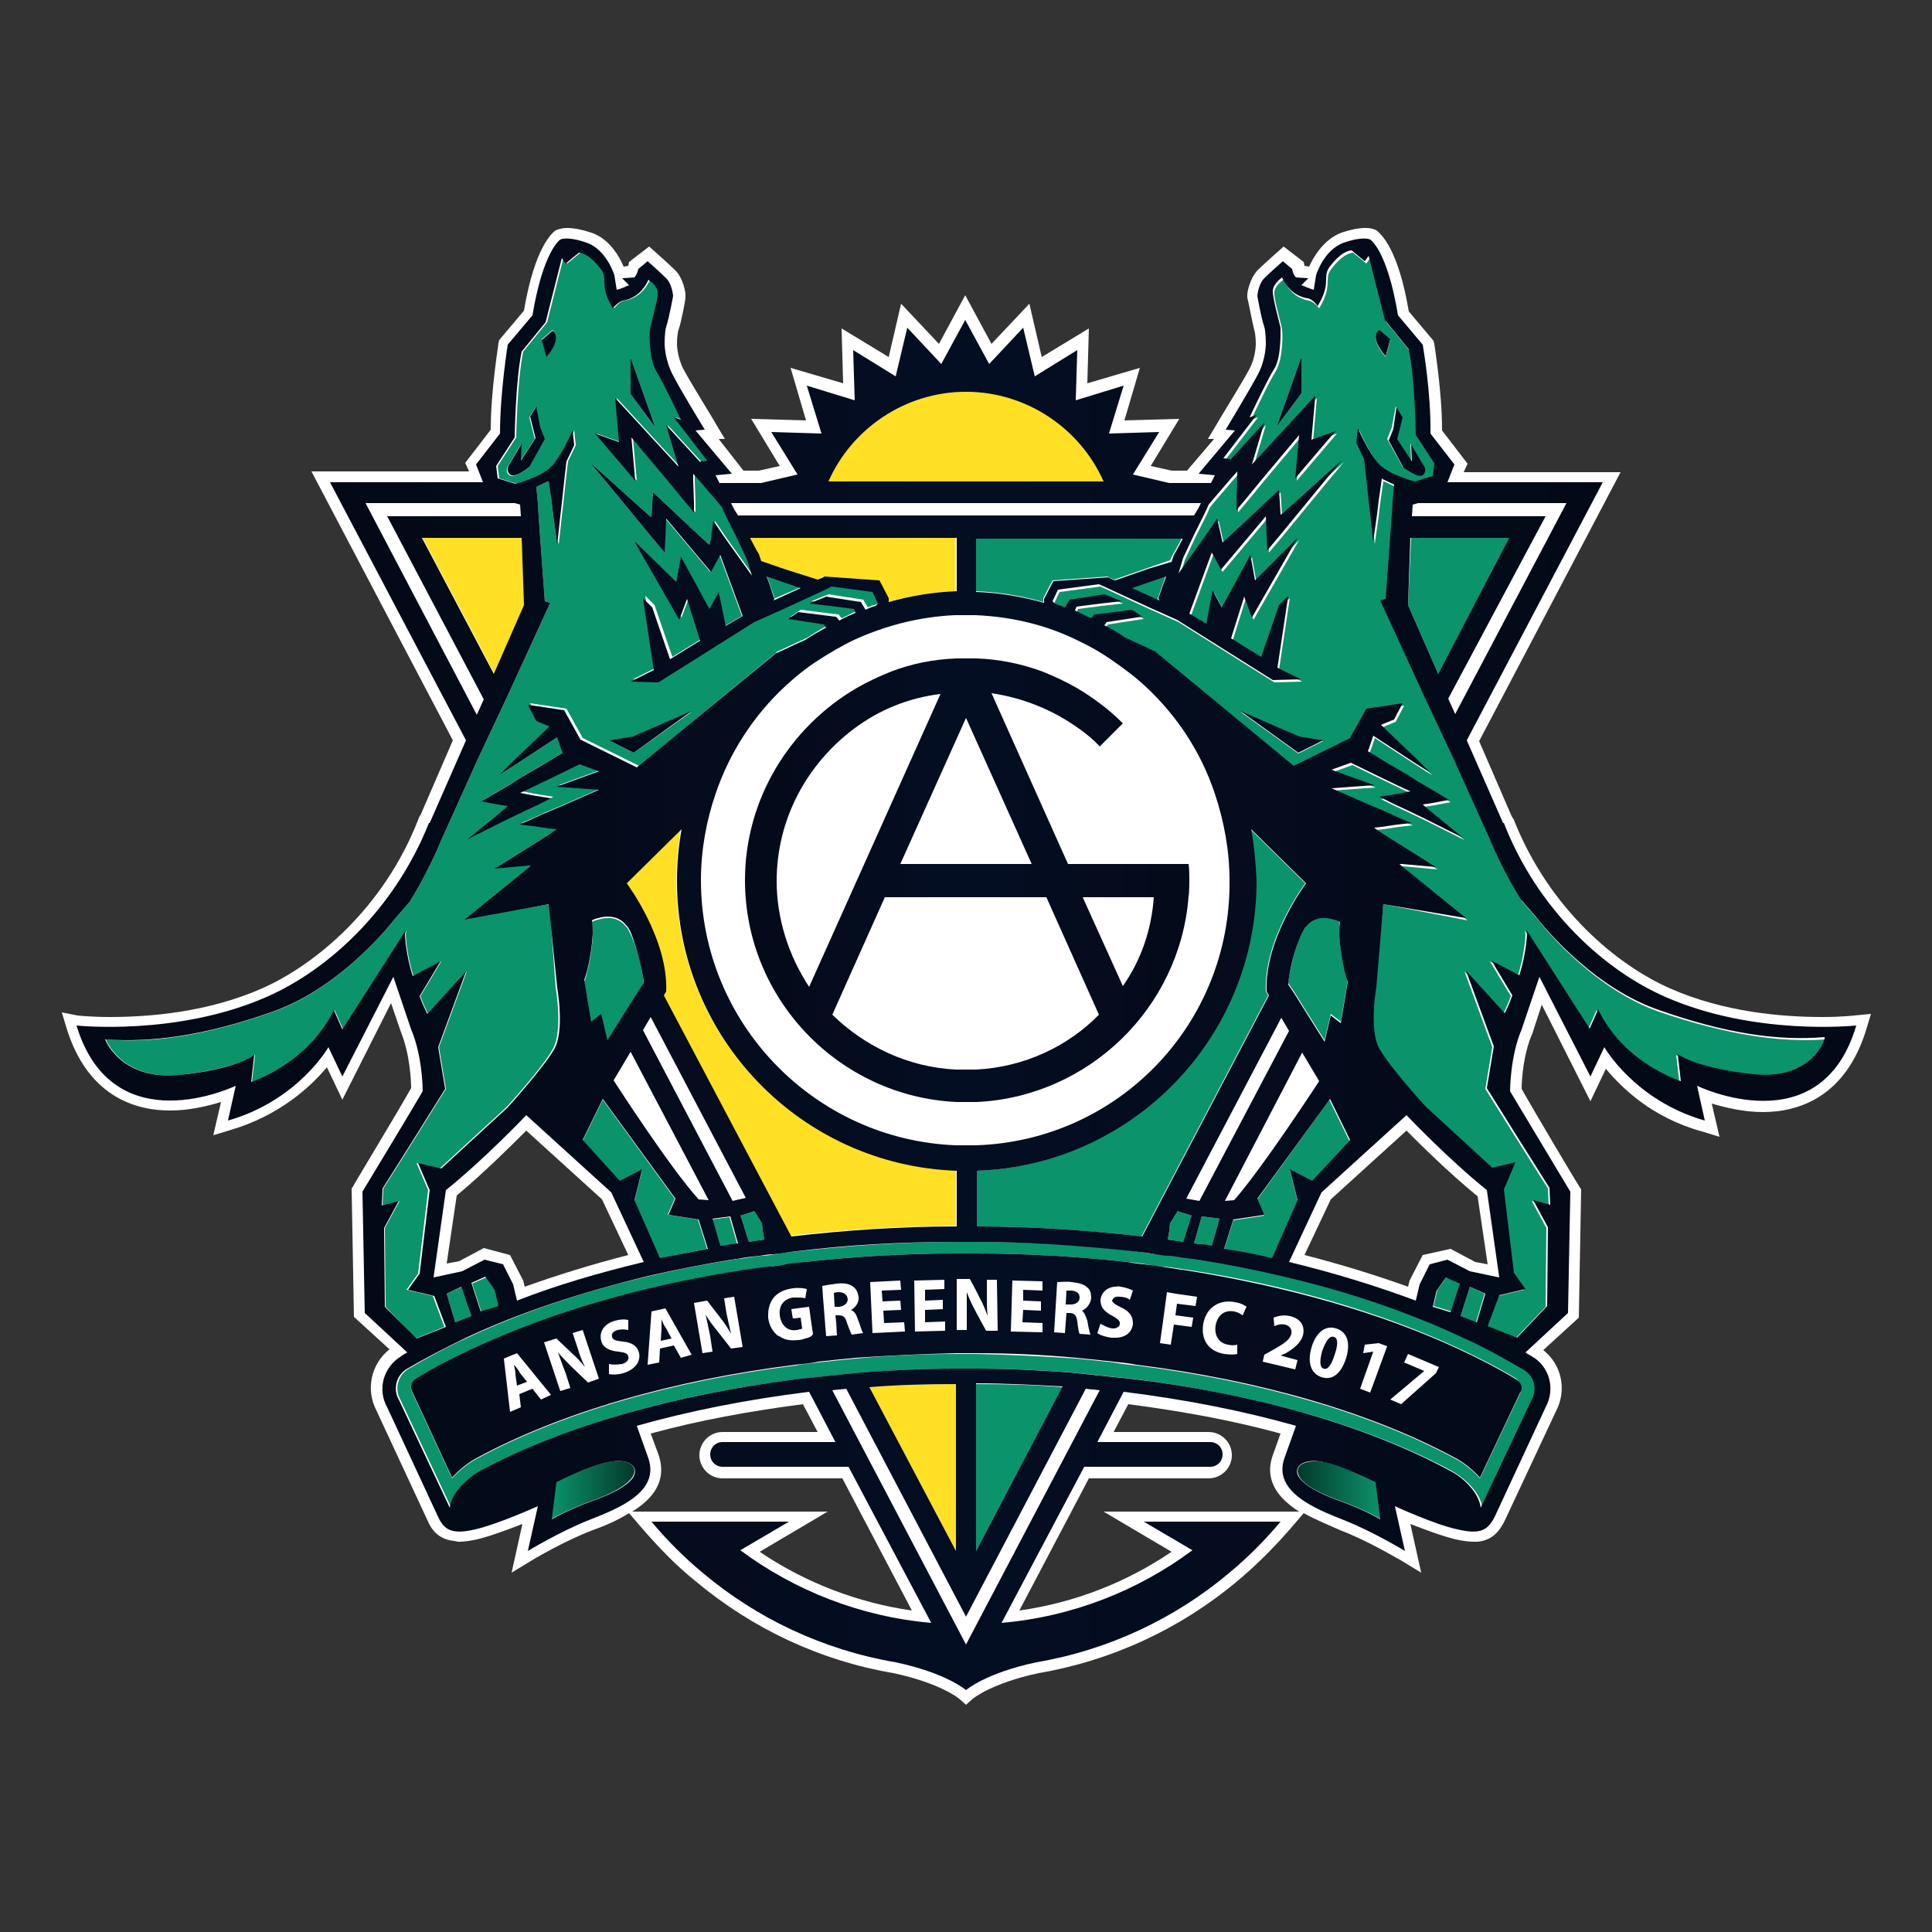 <?xml version="1.0" encoding="utf-8"?>
<!-- Generator: Adobe Illustrator 25.1.0, SVG Export Plug-In . SVG Version: 6.00 Build 0)  -->
<svg version="1.1" xmlns="http://www.w3.org/2000/svg" xmlns:xlink="http://www.w3.org/1999/xlink" x="0px" y="0px"
	 viewBox="0 0 250 250" style="enable-background:new 0 0 250 250;" xml:space="preserve">
<rect x="0" y="0" width="250" height="250" fill="#333333" stroke="none"/>
<style type="text/css">
	.st0{fill:none;}
	.st1{fill:#FFFFFF;}
	.st2{fill:#FFE025;}
	.st3{fill:#0B936C;}
	.st4{fill:url(#SVGID_1_);}
	.st5{fill:url(#SVGID_2_);}
	.st6{fill:url(#SVGID_3_);}
	.st7{fill:url(#SVGID_4_);}
	.st8{fill:url(#SVGID_5_);}
	.st9{fill:url(#SVGID_6_);}
	.st10{fill:url(#SVGID_7_);}
	.st11{fill:url(#SVGID_8_);}
	.st12{fill:url(#SVGID_9_);}
	.st13{fill:url(#SVGID_10_);}
	.st14{fill:url(#SVGID_11_);}
	.st15{fill:url(#SVGID_12_);}
	.st16{fill:url(#SVGID_13_);}
	.st17{fill:url(#SVGID_14_);}
	.st18{fill:url(#SVGID_15_);}
	.st19{fill:url(#SVGID_16_);}
	.st20{fill:url(#SVGID_17_);}
	.st21{fill:url(#SVGID_18_);}
</style>
<g id="Layer_1">
</g>
<g id="레이어_1">
	<rect x="8" y="8" class="st0" width="234" height="234"/>
</g>
<g id="_레이어_2">
	<g id="_레이어_1-2">
		<path class="st1" d="M59.3,199.5c0,0,0.1,0,0.1,0c0.6,0,1.4-0.1,2.3-0.3c1.7-0.4,4.1-1.3,5.9-2l-1.4,6.3l2.8-1.7
			c0,0,4-2.4,7.7-3.8c1.4-0.5,3.1-1.2,4.7-2.2l1.8,2.1c2.1,2.4,4.3,4.7,6.8,6.7c7.4,6.2,16.2,10.3,25.6,11.9
			c6.1,1.3,8.5,3.3,8.5,3.3l0.9,0.8l0.9-0.8c0,0,2.4-2,8.5-3.3c9.4-1.6,18.3-5.7,25.7-11.9c2.4-2,4.7-4.3,6.8-6.7l1.8-2.1
			c1.6,0.9,3.4,1.6,4.7,2.2c3.7,1.4,7.6,3.8,7.7,3.8l2.8,1.7l-1.4-6.3c1.8,0.7,4.2,1.6,5.9,2c0.9,0.2,1.7,0.3,2.3,0.3
			c0,0,0.1,0,0.1,0l0.4,0c2-0.2,2.9-1.5,3.5-2.7l6.6-14.1c1.5-2.8,0.8-6.1-1.6-8l4.6-4.2l0.3-16.6l-0.2-0.3c-0.1-0.1-6-10-7.5-12.7
			c0-1.1,0.2-4.5,1.4-7.2l1.2-3.7l6.3,12.5l2-4.2c2,2.4,5.9,6.3,12.4,8.1l2.3,0.7l-1-4.3c1.7,0.5,4.1,1.1,6.6,1.1
			c4.6,0,10.7-1.9,13.4-10.7l0.6-2l-2.1,0.2c0,0-1.6,0.2-4.2,0.2c-5.1,0-12.7-0.6-19.7-3.7c-6.8-3-15.6-10.2-20.2-21.8l-0.3-0.5l0,0
			l-4.2-9.7l18.3-34.8h-20.3l0.5-1.1l-3.3-4.3c0-5.2-1-11-1-11.2l-0.1-0.4l-3.2-3.8c-1.4-8.3-3.7-10.1-4.2-10.5
			c-0.2-0.1-0.6-0.3-1.4-0.3c-0.9,0-1.9,0.2-3.1,0.6c-2.4,0.9-3.7,3.3-4.2,4.4l-0.6-0.1l-0.1-0.5l-2.6-2l-0.9,0.8
			c-0.1,0.1-1.7,1.5-2.5,2.3c-1,1.1-1.3,2.8-1.3,3.1l0,0.2l0,0.2c0.1,0.3,0.6,3,0.9,4.2c0.1,0.2,0.2,1.1,0.2,1.8c0,0,0,1.7-0.8,3.2
			c-1,1.9-4.2,7-4.2,7.1l-1.2,2l0.8,0l-3.5,4.1h-2l-2.7-0.6l3.7-6.1l-7.1,0.2l2-6.8l-6.8,2l0.2-7.1l-6.1,3.7l-1.6-6.9l-4.9,5.2
			l-3.4-6.3l-3.4,6.3l-4.9-5.2l-1.6,6.9l-6.1-3.7l0.2,7.1l-6.8-2l2,6.8l-7.1-0.2l3.7,6.1l-2.7,0.6h-2L93,56.8l0.8,0l-1.2-2
			c0-0.1-3.2-5.2-4.2-7.1c-0.8-1.6-0.8-3.2-0.8-3.2c0-0.7,0.1-1.6,0.2-1.8c0.4-1.2,0.9-3.9,0.9-4.2l0-0.2l0-0.2
			c0-0.3-0.3-2.1-1.3-3.1c-0.8-0.8-2.4-2.2-2.5-2.3L84,31.9l-2.6,2c0,0-0.1,0.5-0.1,0.5l-0.6,0.1c-0.5-1.2-1.8-3.6-4.2-4.4
			c-1.2-0.4-2.3-0.6-3.1-0.6c-0.8,0-1.2,0.2-1.5,0.3c-0.4,0.3-2.7,2.1-4.1,10.4l-3.2,3.8l-0.1,0.4c0,0.3-1,6.1-1,11.2l-3.3,4.3
			l0.5,1.1H40.3l18.3,34.8l-4.2,9.7l-0.1,0.1l-0.2,0.5c-4.5,11.5-13.4,18.8-20.2,21.8c-7,3.1-14.6,3.7-19.7,3.7
			c-2.5,0-4.2-0.2-4.2-0.2L8,131l0.6,2c2.7,8.8,8.8,10.7,13.4,10.7c2.6,0,4.9-0.6,6.6-1.1l-1,4.3l2.3-0.7c6.4-1.9,10.4-5.7,12.4-8.1
			l2,4.2l6.3-12.5l1.3,3.8c1.1,2.7,1.3,6.1,1.3,7.2c-1.5,2.7-7.5,12.6-7.5,12.7l-0.2,0.3l0.3,16.6l4.6,4.2c-2.4,1.9-3.1,5.2-1.7,7.9
			l6.6,14.2c0.5,1.2,1.4,2.5,3.5,2.7L59.3,199.5L59.3,199.5z M68.1,146.3l9.8,8.9l3.4,7.2c-4.7,1.2-9.2,2.6-13.4,4.1l-0.2-0.8
			l-1.7-3.3l-3.4-0.9l-3.2,1.7l-1.6,0.3l1.3-8.8C62.7,151.7,66.4,148,68.1,146.3L68.1,146.3z M184.1,162.4l-1.7,3.3l-0.2,0.8
			c-4.2-1.5-8.7-2.9-13.4-4.1l3.4-7.2l9.8-8.9c1.7,1.7,5.4,5.4,9.2,8.5l1.3,8.8l-1.6-0.3l-3.2-1.7L184.1,162.4L184.1,162.4z
			 M98.3,200.8l8.8-5.2H81.8c2.6-1.6,4.6-3.9,3.4-7.4l-1-2.7c6.2-1.7,12.8-2.9,19.7-3.8l1.9,3.6H93.5c-1.7,0-3,1.4-3,3s1.3,3,3,3
			H109l9,17.1C111,207.4,104.2,204.8,98.3,200.8L98.3,200.8z M142.8,195.6l8.8,5.2c-5.9,4-12.6,6.6-19.7,7.6l9-17.1h15.5
			c1.6,0,3-1.3,3-3c0-1.7-1.4-3-3-3h-12.3l1.9-3.6c6.9,0.9,13.5,2.1,19.7,3.8l-1,2.8c-1.2,3.4,0.9,5.7,3.4,7.3H142.8z"/>
		<path class="st1" d="M80.5,173.5c-0.9-0.1-1.3-0.2-1.4-0.6c-0.1-0.3,0.1-0.7,0.7-0.9c0.4-0.1,0.9-0.1,1.4,0l0-1.3
			c-0.4-0.1-1-0.1-1.7,0.1c-1.5,0.4-2.1,1.5-1.8,2.6c0.3,0.9,1.1,1.3,2.2,1.4c0.8,0.1,1.2,0.2,1.3,0.6c0.1,0.4-0.1,0.8-0.8,1
			c-0.6,0.2-1.2,0.1-1.7,0l0,1.3c0.4,0.1,1.1,0.1,1.8-0.1c1.7-0.5,2.2-1.6,1.9-2.7C82.3,174.1,81.7,173.7,80.5,173.5L80.5,173.5z
			 M74.2,172.6l0.6,1.8c0.3,0.9,0.6,1.8,1,2.6l0,0c-0.5-0.6-1.1-1.3-1.7-1.8l-2-1.9l-1.6,0.5l2.1,6.3l1.3-0.4l-0.6-1.9
			c-0.3-1-0.7-1.9-1-2.7l0,0c0.5,0.6,1.2,1.3,1.8,1.9l2.1,2l1.4-0.5l-2.1-6.3L74.2,172.6L74.2,172.6z M65.3,175.9l0.8,6.9l1.4-0.6
			l-0.2-1.7l1.7-0.7l1.1,1.4l1.4-0.6l-4.4-5.4L65.3,175.9L65.3,175.9z M68.2,178.8l-1.3,0.5l-0.2-1.4c-0.1-0.4-0.2-0.9-0.2-1.3l0,0
			c0.2,0.3,0.5,0.7,0.8,1.1L68.2,178.8L68.2,178.8z M165.8,131.6l-12.3,23.4l1.7,0.3l11.6-22.1L165.8,131.6z M145.3,127.6
			c2.3-3.4,3.7-7.4,4.1-11.5h-9.2L145.3,127.6z M114.3,171.2l-0.1-1.6l2.3-0.1l-0.1-1.2l-2.3,0.1l-0.1-1.4l2.5-0.1l-0.1-1.2
			l-3.9,0.2l0.3,6.6l4.1-0.2l-0.1-1.2L114.3,171.2z M84.4,169.8l-0.5,6.9l1.5-0.3l0.1-1.8l1.8-0.4l0.9,1.6l1.5-0.3l-3.4-6
			L84.4,169.8L84.4,169.8z M85.5,173.4l0.1-1.5c0-0.4,0-0.9,0-1.3h0c0.2,0.4,0.4,0.8,0.6,1.2l0.7,1.3L85.5,173.4z M110,169.6
			L110,169.6c0.5-0.3,1.1-0.9,1-1.7c0-0.6-0.3-1.1-0.7-1.3c-0.5-0.3-1.2-0.4-2.1-0.4c-0.8,0.1-1.4,0.2-1.9,0.3l0.1,1.5l0.4,5
			l1.4-0.1l-0.1-1.7l-0.1-0.9l0.4,0c0.6,0,0.9,0.2,1.1,1c0.3,0.8,0.4,1.3,0.6,1.5l1.5-0.1c-0.1-0.2-0.4-1.1-0.7-1.8
			C110.8,170.2,110.5,169.7,110,169.6L110,169.6z M108.6,169.1l-0.6,0l-0.1-1.8c0.1,0,0.3-0.1,0.6-0.1c0.7,0,1.1,0.2,1.1,0.8
			C109.7,168.7,109.3,169.1,108.6,169.1L108.6,169.1z M93.6,168l0.3,1.9c0.2,1,0.3,1.9,0.6,2.7h0c-0.4-0.7-0.9-1.4-1.4-2.1l-1.7-2.2
			l-1.7,0.3l1.1,6.5l1.3-0.2l-0.3-2c-0.2-1.1-0.4-2-0.6-2.8l0,0c0.4,0.7,1,1.5,1.5,2.1l1.8,2.3l1.5-0.3l-1.1-6.5L93.6,168L93.6,168z
			 M125,209.2l-15.5-29.5c-0.6,0.1-1.2,0.1-1.8,0.2l17.3,32.9l17.3-32.9c-0.6-0.1-1.2-0.1-1.8-0.2L125,209.2z M110.6,94.3
			c-6.1,4.5-10,11.6-10,19.7c0,4.9,1.4,9.6,4.1,13.6l17-37.9C117.6,90.3,113.8,91.9,110.6,94.3 M84.2,131.6l-1,1.7l11.6,22.1
			l1.7-0.3L84.2,131.6z M114.6,116.1l-6.8,15.2c4.1,4.1,9.7,6.8,16,7.1c0.9,0,1.8,0,2.6,0c6.2-0.3,11.8-3,16-7.1l-6.8-15.2
			L114.6,116.1L114.6,116.1z"/>
		<path class="st1" d="M148.4,88.9c-1.4-1.3-2.9-2.5-4.5-3.5c-1.4-0.9-2.8-1.7-4.2-2.4c-4.1-1.9-8.6-3.1-13.3-3.3
			c-0.4,0-0.9,0-1.3,0s-0.9,0-1.3,0c-4.8,0.2-9.3,1.3-13.3,3.3c-1.5,0.7-2.9,1.5-4.2,2.4c-1.6,1.1-3.1,2.2-4.5,3.5
			c-4.1,3.8-7.2,8.5-9,13.9c-1.2,3.6-1.9,7.4-1.9,11.2c0,18.5,14.6,33.6,33,34.3c0.4,0,0.9,0,1.3,0s0.9,0,1.3,0
			c18.3-0.7,33-15.8,33-34.3c0-3.9-0.7-7.7-1.9-11.2C155.6,97.5,152.5,92.7,148.4,88.9L148.4,88.9z M153.7,116.1
			c-1.1,14.4-12.8,25.9-27.4,26.6c-0.4,0-0.9,0-1.3,0s-0.9,0-1.3,0c-15.3-0.7-27.4-13.3-27.4-28.7c0-10.7,5.8-20,14.5-24.9
			c1.4-0.8,2.9-1.5,4.4-2.1c2.7-1,5.6-1.6,8.5-1.7c0.4,0,0.9,0,1.3,0s0.9,0,1.3,0c3,0.1,5.9,0.7,8.5,1.7c1.5,0.6,3,1.3,4.4,2.1
			c2.2,1.3,4.2,2.8,6,4.6l-3,3c-0.9-0.9-1.8-1.7-2.8-2.4c-3.2-2.4-7-4-11.2-4.5l9.9,22.1h15.4c0.1,0.7,0.1,1.4,0.1,2.1
			S153.7,115.4,153.7,116.1L153.7,116.1z M62.5,90.5L50.1,66.8h17.3l-0.1-1.5l-0.7-0.2H47.3l14.4,27.3L62.5,90.5z M119.8,171l0-1.6
			l2.3,0l0-1.2l-2.3,0l0-1.4l2.5-0.1l0-1.2l-3.9,0.1l0.1,6.6l4.1-0.1l0-1.2L119.8,171z"/>
		<path class="st1" d="M133.5,111.8L125,92.9l-8.5,18.9H133.5z M104.9,169.3l-0.8,0.1l-1.5,0.2l0.1,0.7l0.1,0.5l0.2,0l0.8-0.1
			l0.2,1.4c0,0-0.1,0.1-0.2,0.1c-0.1,0-0.3,0.1-0.5,0.1c-1.2,0.1-2.1-0.6-2.2-1.9c-0.1-0.9,0.2-1.6,0.7-1.9c0.3-0.2,0.7-0.4,1.1-0.4
			c0.2,0,0.4,0,0.5,0c0.4,0,0.7,0.1,1,0.1l0.2-1.2c-0.3-0.1-1-0.2-1.8-0.1c-0.6,0.1-1.2,0.3-1.6,0.5c-1,0.6-1.6,1.6-1.6,2.9
			c0,0.1,0,0.3,0,0.4c0.1,1,0.5,1.8,1.2,2.3c0.1,0.1,0.2,0.2,0.4,0.2c0.6,0.3,1.4,0.5,2.3,0.4c0.3,0,0.6-0.1,0.9-0.2
			c0.5-0.1,0.9-0.3,1.1-0.4l-0.2-1.3L104.9,169.3L104.9,169.3z M176.6,174l-0.2,1.1l1.3-0.2l0,0l-1.7,4.8l1.3,0.5l2.1-6l-1.1-0.4
			L176.6,174z M182.7,65.3l-0.1,1.5H200l-12.5,23.7l0.9,2l14.4-27.3h-19.3L182.7,65.3z M172.9,171.9c-1.5-0.5-2.7,0.7-3.2,2.5
			c-0.5,1.7-0.3,3.4,1.3,3.8c1.5,0.4,2.6-0.6,3.2-2.5C174.7,174,174.5,172.3,172.9,171.9L172.9,171.9z M172.8,175.3
			c-0.4,1.4-0.9,2-1.4,1.8s-0.7-0.9-0.2-2.3c0.4-1.4,1-2,1.5-1.8C173.1,173.1,173.2,173.9,172.8,175.3L172.8,175.3z M167,170.3
			c-0.8-0.2-1.6-0.1-2.1,0.2l0.1,1.1c0.4-0.2,0.9-0.3,1.4-0.2c0.7,0.2,0.9,0.6,0.8,1.2c-0.2,0.7-1,1.3-2.6,2.2l-0.9,0.5l-0.2,0.9
			l4.2,1l0.3-1.2l-2.2-0.6v0l0.7-0.3c1.1-0.6,2-1.2,2.2-2.3C168.9,171.6,168.4,170.6,167,170.3L167,170.3z M155.7,171.3
			c-0.3,1.9,0.5,3.5,2.7,3.9c0.8,0.1,1.4,0.1,1.7,0V174c-0.3,0.1-0.8,0.1-1.2,0c-1.3-0.2-1.9-1.2-1.6-2.5c0.3-1.5,1.3-2,2.4-1.8
			c0.5,0.1,0.9,0.3,1.1,0.5l0.5-1.1c-0.2-0.2-0.8-0.4-1.5-0.6C157.9,168.1,156.1,169.1,155.7,171.3L155.7,171.3z M181.7,176.3
			l2.6,1.1l0,0l-4.4,3.7l1.4,0.6l4.5-4l0.4-0.9l-4-1.7L181.7,176.3z M95.5,66.8h59l0.5-0.8l0.4-0.8H94.6l0.4,0.8L95.5,66.8z
			 M127.8,167.5c0,1,0,1.9,0.1,2.8h0c-0.3-0.8-0.7-1.6-1-2.3l-0.5-1l-0.8-1.5l-1.7,0l0,6.6l1.3,0l0-2c0-1.1,0-2,0-2.9l0,0
			c0.3,0.8,0.7,1.6,1.1,2.4l0.1,0.2l1.3,2.4l1.5,0l0-6.6l-1.3,0L127.8,167.5z M141.1,168c0-0.6-0.1-1.1-0.5-1.4
			c-0.4-0.4-1.1-0.6-2-0.7c-0.8,0-1.5,0-1.9,0l-0.4,6.5l1.4,0.1l0.2-2.6l0.4,0c0.6,0,0.8,0.3,1,1.1c0.1,0.8,0.3,1.4,0.3,1.6l1.4,0.1
			h0c0,0,0,0,0,0c-0.1-0.3-0.2-1.1-0.4-1.8c-0.1-0.6-0.3-1.1-0.8-1.3v0C140.5,169.4,141.1,168.8,141.1,168L141.1,168z M138.5,168.9
			l-0.6,0l0.1-1.8c0.1,0,0.3,0,0.7,0c0.7,0.1,1,0.4,1,1C139.6,168.6,139.2,169,138.5,168.9L138.5,168.9z M145,167.6
			c0.6,0.1,1.1,0.3,1.3,0.4l0.4-1.2c-0.4-0.2-0.9-0.4-1.6-0.5c-0.3,0-0.6,0-0.8,0c-1,0.2-1.7,0.8-1.8,1.7c0,0.4,0.1,0.8,0.3,1.1
			c0.3,0.4,0.7,0.7,1.3,1c0.6,0.3,0.9,0.5,0.9,0.8c0,0.1,0,0.1,0,0.2c0,0.3-0.2,0.4-0.4,0.5c-0.2,0.1-0.4,0.1-0.6,0.1
			c-0.6-0.1-1.2-0.3-1.5-0.6l-0.4,1.2c0.3,0.2,1,0.5,1.8,0.6c0.1,0,0.1,0,0.2,0c1.6,0.1,2.5-0.7,2.6-1.8c0.1-0.7-0.2-1.2-0.8-1.7
			c-0.2-0.2-0.4-0.3-0.7-0.4c-0.8-0.4-1.1-0.6-1.1-1C144.1,167.8,144.4,167.6,145,167.6L145,167.6z M130.8,172.3l4.1,0.1l0-1.2
			l-2.6-0.1l0.1-1.6l2.3,0.1l0-1.2l-2.3-0.1l0.1-1.4l2.5,0.1l0-1.2l-3.9-0.1L130.8,172.3z M151,167.2l-0.4,3l-0.5,3.6l1.4,0.2
			l0.4-2.6l2.3,0.3l0.2-1.2l-2.3-0.3l0.2-1.5l2.4,0.3l0.2-1.2l-2.8-0.4L151,167.2z"/>
		<path class="st2" d="M125,50.7c-7.9,0-14.8,4.8-17.8,11.6h35.6C139.8,55.5,133,50.7,125,50.7 M123.7,158.6v-7.2
			c-20.1-0.7-36.2-17.2-36.2-37.5c0-2.3,0.2-4.5,0.6-6.7l-7.1,7c0,0,5.4,7.2,5.1,14l-0.3,0.5l16.4,31.2
			C109.2,159.1,116.4,158.7,123.7,158.6 M112.5,179.5l11.2,21.2v-21.6C119.9,179.1,116.2,179.2,112.5,179.5 M67.8,78.3l-0.3-8.7
			H54.7l9.3,17.6L67.8,78.3z M106.1,74.8l0.4-0.2l7.1,0.5l1.2,2.3l0,0.5c2.9-0.8,5.8-1.3,8.8-1.4v-6.9H97l0,0.1l0.8,1.5l0.3,0.5
			l0.3,0.9l2.9,1l4.3,1.5L106.1,74.8z"/>
		<path class="st3" d="M126.3,151.5v7.2c7.3,0,14.5,0.5,21.4,1.3l16.4-31.2l-0.3-0.5c-0.3-6.8,5.1-14,5.1-14l-7.1-7
			c0.4,2.2,0.6,4.4,0.6,6.7C162.5,134.3,146.4,150.8,126.3,151.5L126.3,151.5z M182.2,78.3l3.9,8.9l9.3-17.6h-12.8L182.2,78.3z
			 M126.3,200.7l11.2-21.2c-3.6-0.3-7.4-0.4-11.2-0.4V200.7z M151.8,71.7l0.3-0.5l0.8-1.5l0-0.1h-26.7v6.9c3,0.1,6,0.6,8.8,1.4
			l0-0.5l1.2-2.3l7.1-0.5l0.4,0.2l0.5,0.2l4.3-1.5l2.9-1L151.8,71.7L151.8,71.7z M162.7,155.2l0.9,2.1l-4,0.6l-1.2,3.8
			c2.1,0.4,4.2,0.8,6.2,1.2l3.3-7.5l-1-4l2.9,1.5l4.8-5.3l-2.6-5.3L162.7,155.2L162.7,155.2z M189,170.3l2,0.8l1.1-3.7l-1.9-0.9
			L189,170.3z M186,166.9l-0.5,2.1l2.3,0.7l1.2-3.7l-1.8-0.8L186,166.9z M154.5,160.9c0.3,0,0.6,0.1,0.9,0.1c0.5,0.1,1,0.2,1.4,0.2
			l1-3.5l-0.7-0.1l-1.6-0.2L154.5,160.9L154.5,160.9z M152.4,156.7l-1,1.6l-0.1,1l-0.2,1.1c0.5,0.1,0.9,0.1,1.4,0.2l0.6,0.1l1-3.2
			l0.1-0.2l-1.6-0.5L152.4,156.7z"/>
		<path class="st3" d="M214.6,130.9c-9-3.2-15.6-11.9-15.6-11.9l-2-2.3c0,0-2.3-3.6-4.1-8l-1.9-4.2l-2.7-6l-1.5-3.2l-0.9-1.9
			l-1.5-3.2l-5.6-12.2l0.7-0.2l0.6-8.2l0.2-2.8l0.1-1.7l0.2-2.1c-0.5-0.2-1-0.5-1.5-0.7c0,0-0.1,0-0.1-0.1l0,0.1l-0.4,2.8l-0.2,1.7
			l-0.4,2.8l-0.1,0.8l-0.1-0.8l-0.3-2.8l-0.2-1.7l-0.3-2.8l-0.3-2.6c-0.5-1-1-2.1-1-2.1l0.2-1.9c0,0,1.4,3.2,2.7,4.6
			c0.8,0.9,2.3,1.5,3.4,1.9c0.7,0.3,1.3,0.4,1.3,0.4l1.3-0.4l1-0.3l0.2-1.6l-2.4-3.7c0,0-0.1-7.3-0.9-11.1l-3.1-3.8l-2.1-8.3
			l-0.5,0.7l-1.7-1.4c0,0-1.2-0.1-2.9,2.2c-0.9,1.2,0.3,2-1.5,5c0,0-0.6-0.8-1.3-1c-0.7-0.1-1.7-0.5-2.4-1.3
			c-0.7-0.8-0.9-1.4-0.9-1.4s-1.3,0.8-1.2,1.8c0,1,1,4.2,1,4.7c0.1,0.5,0.1,3.8-0.8,5.3c-0.9,1.4-3.2,6.3-3.2,6.3l0.9-0.3l-4.3,5.6
			l0.9,0.1l-0.1,0.2l4.5-4.9l-1.6,5.4l8.2-8.9l-0.5,5.7l3.1-1.1l-5.2,6.1l0,0.1v-0.1l0.5-5.6l-4.7,5.6l-2.3,2.8l-1.1,1.3l0-1.3
			l0.1-2.8l0-0.9l-0.8,0.9l-2.4,2.8l-0.5,0.6l-0.5,1.1l-1.4,2.8l-1.4,3l-0.6,2l3.5-4.9l1.5-2.2l0.5,2.2l0.2,0.9l1-0.9l3-2.8l1.8-1.7
			l1.5-1.4l0.1,1.4l0.1,1.7v0.1l0.2-0.1l1.9-1.7l3.1-2.8l2.8-2.5l-2.1,2.5l-2.3,2.8l-1.4,1.7l-2.3,2.8l-1.6,1.9l-0.1-1.9l-0.1-2.5
			l-2.1,2.5l-3.7,4.4l-1.2-2.2l-2.9,7.9l2.2,1.3l0.8-4.3l1.2,2.2l3.7-6.8l0.6,3.3l5.5-5.5l-5.9,10.3l-1-2.7l-1.7,5.4l3.9,2.4
			l2.3-6.7l1.2-1.2l-1.4,9.3l3,1.5l-3.6,0.1l-12.4-7.8l-3.8-1.7l-5.2-2.4l-1.1-0.5l-5.3,0.7l-0.7,1.5l0.3,0.3
			c0.5,0.1,0.9,0.3,1.3,0.5l0.6-1l4.5-0.7h0l2.2,0.9l-2.7,0.3l-3.1,0.4l-0.2,0.5c0.7,0.3,1.4,0.6,2.1,1l0.4-0.5l0.1,0l4.8-0.6l0,0
			l1.3,0.9l-0.7,0.1l-3.9,0.6l-0.3,0.4c0.9,0.5,1.8,1,2.7,1.6c1.1,0.5,2,0.9,2.6,1.2c0.9,0.4,1.3,0.6,1.3,0.6l0.1,0.1l17.8,14.7
			l7.3-3.6l0.1-0.2l2-3.6l4.7-0.7l-1.1,2.1l-1.7,0.7l2.4,2.3l2.1,2l1.2,1.2l0.7,0.7l-0.8-0.5l-1.4-0.9l-2.3-1.5l-2.9-1.9l-0.5,1.5
			l-0.2,0.5l2.8,1.7l2.4,1.4l1.4,0.9l2.4,1.4l1.5,0.9l-2.1,0.4l-1.3,0.2l0.8,0.7l4.4,3.6l-5-2.5l-2.5-1.2l-1.5-0.7l-1.8-0.9l2.5-0.4
			l1.5-0.3l-1.1-0.5l-2.5-1.2l-4.1-2l-2.5,0.9l5.5,2l-5.5,0.4l4.8,2.1l2.6,1.1l1.5,0.7l1.4,0.6l-1.8,0.2l-2,0.3l-1,0.1l0.7,0.5
			l1.4,0.9l2.4,1.5l3.5,2.2l-4.4-0.4l-0.3,0l0.2,0.2l8.4,6.8L179,117l-1.1,10.8c0,0-1,5.6,0.4,8s6,7.5,6,7.5l8.6,7.9l3-0.7l-1.5,3.5
			l1.3,10.8l1.5,2.1l-3.4,0.8l-1.5,4l3.8,1.5l3.9-4.1l0.1-10.2l-1.9-3.5l2.2,0.6l-0.1-2.2l-4.6-7.3l-3.5-5.6l0.9-5.4l-3.6-9.8l5,5.5
			c0,0,0.5-0.9,1-2.3l-2.7-4.5l3.6,1.9c0.5-1.6,0.9-3.5,1-5.4l-0.1-0.5l8.2,12.8l1.1-2.5c3.4,7,10.7,9.3,10.7,9.3l-0.4-3.5
			c0,0,2.3,1.9,9.8,2.6c7.5,0.8,9.5-4.6,9.5-4.6C230.5,134.9,223.7,134,214.6,130.9L214.6,130.9z M180.6,52.6l0.8,1.3l-0.7,2.8
			l1.9,2.9l-0.1-2.2l1.6,2.7c0,0,0.5,0.6,0,1.2c-0.6,0.8-2.6-0.9-2.6-0.9l-2-3.6l0.6-1.5L180.6,52.6L180.6,52.6z M178.5,42.8
			l1.4,1.2l-0.6,2.2C177,43.5,178.5,42.8,178.5,42.8 M168.4,50.9l-3.2,4.3l3.2-9V50.9z M168,97.5l-7.5-5.4l7.6,3.3l3.1,0.5L168,97.5
			z"/>
		<path class="st3" d="M150.8,74.6l-0.9,0.3l-3.5,1.2l3.5,1.6l-0.1-0.2l0.7-2L150.8,74.6z M172.6,118.8c-1-0.3-2.6-0.4-3.6,0.9
			c-0.1,0.1-0.1,0.1-0.2,0.2c-0.3,0.4-0.5,0.9-0.7,1.5c-0.8,2.2-1.4,5.2-1.4,5.8l0.8,1.2l1,1.6l1.7,2.7l1.2,1.9l0.8-3.4l1.3,1
			l0.9-5.4c0,0-0.2-0.5-0.4-1.3c-0.3-1.2-0.6-2.9-0.7-4.7c0-0.7,0-1.3,0.1-1.9C173.4,119.1,173.1,119,172.6,118.8L172.6,118.8z
			 M91.5,161.6l-1.2-3.8l-3.9-0.6l0.9-2.1L78,142.3l-2.6,5.3l4.8,5.3l2.9-1.5l-1,4l3.3,7.5C87.4,162.4,89.4,162,91.5,161.6
			 M57.8,167.4l1.1,3.7l2.1-0.8l-1.2-3.8L57.8,167.4z M61.1,166.1l1.2,3.7l2.3-0.7l-0.5-2.1l-1.2-1.7L61.1,166.1z M92.8,157.7
			l-0.7,0.1l1,3.5c0.5-0.1,1-0.2,1.4-0.2c0.3,0,0.6-0.1,0.9-0.1l-1-3.5L92.8,157.7L92.8,157.7z M96.9,160.7l0.6-0.1
			c0.5-0.1,0.9-0.1,1.4-0.2l-0.2-1.1l-0.1-1l-1-1.6l-0.2,0.1l-1.6,0.5l0.1,0.2L96.9,160.7z"/>
		<path class="st3" d="M57.5,171.7l-1.5-4l-3.4-0.8l1.5-2.1l1.3-10.8l-1.5-3.5l3,0.7l8.6-7.9c0,0,4.6-5,6-7.5c1.4-2.4,0.4-8,0.4-8
			L71.1,117l-10.7,1.8l8.4-6.8l0.2-0.2l-0.3,0l-4.4,0.4l3.5-2.2l2.4-1.5l1.4-0.9l0.7-0.5l-1-0.1l-2-0.3l-1.8-0.2l1.4-0.6l1.5-0.7
			l2.6-1.1l4.8-2.1l-5.5-0.4l5.5-2l-2.5-0.9l-4.1,2l-2.5,1.2l-1.1,0.5l1.5,0.3l2.5,0.4l-1.8,0.9l-1.5,0.7l-2.5,1.2l-5,2.5l4.4-3.6
			l0.8-0.7l-1.3-0.2l-2.1-0.4l1.5-0.9l2.4-1.4l1.4-0.9l2.4-1.4l2.8-1.7l-0.2-0.5l-0.5-1.5l-2.9,1.9l-2.3,1.5l-1.4,0.9l-0.8,0.5
			l0.7-0.7l1.2-1.2l2.1-2l2.4-2.3l-1.7-0.7l-1.1-2.1l4.7,0.7l2,3.6l0.1,0.2l7.3,3.6l17.8-14.7l0.1-0.1c0,0,0.5-0.2,1.3-0.6
			c0.7-0.3,1.5-0.7,2.6-1.2c0.9-0.6,1.7-1.1,2.7-1.6l-0.3-0.4l-3.9-0.6l-0.7-0.1l1.3-0.9l0,0l4.8,0.6l0.1,0l0.4,0.5
			c0.7-0.3,1.4-0.7,2.1-1l-0.2-0.5l-3.1-0.4l-2.7-0.3l2.2-0.9h0l4.5,0.7l0.6,1c0.4-0.2,0.9-0.3,1.3-0.5l0.3-0.3l-0.7-1.5l-5.3-0.7
			l-1,0.5l-5.2,2.4l-3.8,1.7l-12.4,7.8l-3.6-0.1l3-1.5l-1.4-9.3l1.2,1.2l2.3,6.7l3.9-2.4l-1.7-5.4l-1,2.7L82,69.9l5.5,5.5l0.6-3.3
			l3.7,6.8l1.2-2.2l0.8,4.3l2.2-1.3l-2.9-7.9l-1.2,2.2l-3.7-4.4l-2.1-2.5l-0.1,2.5L86,71.5l-1.6-1.9l-2.3-2.8l-1.4-1.7l-2.3-2.8
			l-2.1-2.5l2.8,2.5l3.1,2.8l1.9,1.7l0.2,0.1v-0.1l0.1-1.7l0.1-1.4l1.5,1.4l1.8,1.7l3,2.8l1,0.9l0.2-0.9l0.5-2.2l1.5,2.2l3.5,4.9
			l-0.6-2l-1.4-3l-1.4-2.8l-0.5-1.1l-0.5-0.6l-2.4-2.8l-0.8-0.9l0,0.9l0.1,2.8l0,1.3l-1.1-1.3l-2.3-2.8l-4.7-5.6l0.5,5.6v0.1l0-0.1
			l-5.2-6.1l3.1,1.1l-0.5-5.7l8.2,8.9l-1.6-5.4l4.5,4.9l-0.1-0.2l0.9-0.1l-4.3-5.6l0.9,0.3c0,0-2.3-4.9-3.2-6.3
			c-0.9-1.4-0.8-4.7-0.8-5.3c0.1-0.5,1-3.7,1-4.7c0-1-1.2-1.8-1.2-1.8s-0.2,0.6-0.9,1.4s-1.7,1.2-2.4,1.3c-0.7,0.1-1.3,1-1.3,1
			c-1.8-2.9-0.6-3.7-1.5-5c-1.7-2.3-2.9-2.2-2.9-2.2l-1.7,1.4l-0.5-0.7l-2.1,8.3l-3.1,3.8c-0.8,3.9-0.9,11.1-0.9,11.1l-2.4,3.7
			l0.2,1.6l1,0.3l1.3,0.4c0,0,0.5-0.1,1.3-0.4c1.1-0.4,2.6-1,3.4-1.9c1.3-1.4,2.7-4.6,2.7-4.6l0.2,1.9c0,0-0.5,1.1-1,2.1l-0.3,2.6
			l-0.3,2.8l-0.2,1.7l-0.3,2.8l-0.1,0.8L72,69.6l-0.4-2.8l-0.2-1.7L71,62.3l0-0.1c0,0-0.1,0-0.1,0.1c-0.5,0.2-1,0.5-1.5,0.7l0.2,2.1
			l0.1,1.7l0.2,2.8l0.6,8.2l0.7,0.2l-5.6,12.2l-1.5,3.2l-0.9,1.9l-1.5,3.2l-2.7,6l-1.9,4.2c-1.8,4.4-4.1,8-4.1,8l-2,2.3
			c0,0-6.6,8.7-15.6,11.9c-9,3.2-15.8,4.1-21.7,3.6c0,0,2,5.3,9.5,4.6c7.5-0.8,9.8-2.6,9.8-2.6l-0.4,3.5c0,0,7.4-2.3,10.7-9.3
			l1.1,2.5l8.2-12.8l-0.1,0.5c0.1,1.9,0.5,3.8,1,5.4l3.6-1.9l-2.7,4.5c0.5,1.4,1,2.3,1,2.3l5-5.5l-3.6,9.8l0.9,5.4l-3.5,5.6
			l-4.6,7.3l-0.1,2.2l2.2-0.6l-1.9,3.5l0.1,10.2l3.9,4.1L57.5,171.7L57.5,171.7z M81.9,95.4l7.6-3.3L82,97.4l-3.2-1.6L81.9,95.4z
			 M81.6,46.3l3.2,9l-3.2-4.3V46.3z M68.4,60.5c0,0-2,1.6-2.6,0.9c-0.5-0.6,0-1.2,0-1.2l1.6-2.7l-0.1,2.2l1.9-2.9l-0.7-2.8l0.8-1.3
			l0.4,2.8l0.6,1.5L68.4,60.5L68.4,60.5z M70.7,46.1l-0.6-2.2l1.4-1.2C71.5,42.8,73,43.5,70.7,46.1"/>
		<path class="st3" d="M103.6,76l-3.5-1.2l-0.9-0.3l0.3,0.8l0.7,2l-0.1,0.2L103.6,76z M76,125.7c-0.1,0.4-0.2,0.9-0.4,1.3l0.9,5.4
			l1.3-1l0.8,3.4l1.2-1.9l1.7-2.7l1-1.6l0.8-1.2c0-0.7-0.5-3.7-1.4-5.8c-0.2-0.6-0.5-1.1-0.7-1.5c-0.1-0.1-0.1-0.1-0.2-0.2
			c-1.1-1.4-2.7-1.2-3.6-0.9c-0.5,0.1-0.8,0.3-0.8,0.3c0.1,0.6,0.1,1.3,0.1,1.9C76.6,122.8,76.3,124.5,76,125.7L76,125.7z"/>
		
			<linearGradient id="SVGID_1_" gradientUnits="userSpaceOnUse" x1="71.388" y1="59.181" x2="82.141" y2="59.181" gradientTransform="matrix(1 0 0 -1 0 252)">
			<stop  offset="0" style="stop-color:#0B936B"/>
			<stop  offset="1" style="stop-color:#04392A"/>
		</linearGradient>
		<path class="st4" d="M78.6,189.2c-2.3,0.4-6.7,2.6-6.7,2.6l-0.6,4.8c1.7-1,3.9-1.9,5.3-2.4c2.3-0.8,4.9-2.1,5.4-3.4
			C82.5,189.5,81,188.7,78.6,189.2L78.6,189.2z"/>
		
			<linearGradient id="SVGID_2_" gradientUnits="userSpaceOnUse" x1="167.879" y1="59.182" x2="178.633" y2="59.182" gradientTransform="matrix(1 0 0 -1 0 252)">
			<stop  offset="0" style="stop-color:#04392A"/>
			<stop  offset="1" style="stop-color:#0B936B"/>
		</linearGradient>
		<path class="st5" d="M171.4,189.2c-2.3-0.4-3.9,0.3-3.4,1.6c0.4,1.3,3.1,2.6,5.4,3.4c1.4,0.5,3.6,1.4,5.3,2.4l-0.6-4.8
			C178.1,191.8,173.7,189.6,171.4,189.2L171.4,189.2z"/>
		<path class="st3" d="M189.5,173.1c-7-3.3-15-5.9-23.6-8c-3.5-0.8-7.1-1.5-10.7-2.1c-0.3,0-0.5-0.1-0.8-0.1c-1-0.2-1.9-0.3-2.9-0.4
			c-0.6-0.1-1.2-0.2-1.8-0.2c-1-0.1-2-0.3-3-0.4c-6.6-0.8-13.5-1.2-20.4-1.2h-2.6c-7,0-13.8,0.5-20.4,1.2c-1,0.1-2,0.2-3,0.4
			c-0.6,0.1-1.2,0.2-1.8,0.2c-1,0.1-2,0.3-2.9,0.4c-0.3,0-0.5,0.1-0.8,0.1c-3.7,0.6-7.3,1.3-10.7,2.1c-8.6,2-16.6,4.7-23.6,8
			c-2.7,1.2-5.2,2.6-7.6,4c-1.4,0.8-1.9,2.6-1.1,4l6.6,14c0.2-1.9,2.2-3.9,4-4.8c10.7-5.8,25.3-10,41.4-11.9c1-0.1,2-0.2,3-0.3
			c0.6-0.1,1.2-0.1,1.8-0.2c1-0.1,2-0.2,3-0.3c4-0.3,8.1-0.5,12.2-0.5h2.6c4.1,0,8.2,0.2,12.2,0.5c1,0.1,2,0.2,3,0.3
			c0.6,0.1,1.2,0.1,1.8,0.2c1,0.1,2,0.2,3,0.3c16.1,2,30.6,6.1,41.4,11.9c1.8,1,3.8,2.9,4,4.8l6.6-14c0.8-1.4,0.3-3.2-1.1-4
			C194.7,175.7,192.2,174.4,189.5,173.1 M196.7,180.3l-5.2,11c-0.9-1-2-1.9-3.1-2.5c-10.9-5.9-25.4-10.1-41.3-12.1
			c-1-0.1-2-0.2-3-0.4c-0.6-0.1-1.2-0.1-1.8-0.2c-1-0.1-2-0.2-3-0.3c-4.3-0.3-8.6-0.5-13-0.6h-2.6c-4.4,0-8.8,0.2-13,0.6
			c-1,0.1-2,0.2-3,0.3c-0.6,0.1-1.2,0.1-1.8,0.2c-1,0.1-2,0.2-3,0.4c-16,2-30.4,6.2-41.3,12.1c-1.1,0.6-2.2,1.5-3.1,2.5l-5.1-11
			c-0.4-0.7-0.2-1.5,0.4-1.8c2.3-1.4,4.8-2.7,7.4-3.9c10.1-4.7,22.1-8.1,35.2-10.2c1.6-0.2,3.1-0.5,4.7-0.7c1-0.1,2-0.2,3-0.4
			c6.4-0.7,12.9-1.1,19.6-1.1h2.6c6.7,0,13.2,0.4,19.6,1.1c1,0.1,2,0.2,3,0.4c0.6,0.1,1.2,0.2,1.8,0.2c1,0.1,2,0.3,2.9,0.4
			c13.1,2,25.1,5.5,35.2,10.2c2.6,1.2,5.1,2.5,7.4,3.9C196.8,178.9,197,179.7,196.7,180.3L196.7,180.3z"/>
		
			<linearGradient id="SVGID_3_" gradientUnits="userSpaceOnUse" x1="9.672" y1="207.554" x2="240.085" y2="207.554" gradientTransform="matrix(1 0 0 -1 0 252)">
			<stop  offset="0.16" style="stop-color:#030916"/>
			<stop  offset="0.5" style="stop-color:#040E23"/>
			<stop  offset="0.87" style="stop-color:#030916"/>
		</linearGradient>
		<path class="st6" d="M179.9,43.9l-1.4-1.2c0,0-1.5,0.7,0.8,3.4L179.9,43.9z"/>
		
			<linearGradient id="SVGID_4_" gradientUnits="userSpaceOnUse" x1="9.681" y1="194.918" x2="240.081" y2="194.918" gradientTransform="matrix(1 0 0 -1 0 252)">
			<stop  offset="0.16" style="stop-color:#030916"/>
			<stop  offset="0.5" style="stop-color:#040E23"/>
			<stop  offset="0.87" style="stop-color:#030916"/>
		</linearGradient>
		<path class="st7" d="M181.6,60.5c0,0,2,1.6,2.6,0.9c0.5-0.6,0-1.2,0-1.2l-1.6-2.7l0.1,2.2l-1.9-2.9l0.7-2.8l-0.8-1.3l-0.4,2.8
			l-0.6,1.5L181.6,60.5L181.6,60.5z"/>
		
			<linearGradient id="SVGID_5_" gradientUnits="userSpaceOnUse" x1="9.676" y1="127.22" x2="240.081" y2="127.22" gradientTransform="matrix(1 0 0 -1 0 252)">
			<stop  offset="0.16" style="stop-color:#030916"/>
			<stop  offset="0.5" style="stop-color:#040E23"/>
			<stop  offset="0.87" style="stop-color:#030916"/>
		</linearGradient>
		<path class="st8" d="M215.5,129c-7.8-3.4-16.5-11.2-20.9-22.5l-0.1,0l-4.7-10.7l17.6-33.4h-20.1l0.9-2.3l-3.1-4
			c0.1-5.2-1-11.5-1-11.5l-3.2-3.8c-1.4-8.5-3.6-9.8-3.6-9.8s-0.8-0.5-3.4,0.4c-2.6,0.9-3.6,4.2-3.6,4.2l-0.3,1.9
			c-0.4-0.1-1.6-0.6-1.6-0.6l0.9-0.9l-1.6-0.1c-0.4-0.4-0.5-1.1-0.5-1.1l-1.2-1c0,0-1.7,1.5-2.4,2.2c-0.8,0.8-0.9,2.3-0.9,2.3
			s0.5,2.9,0.9,4c0.2,0.6,0.2,2.2,0.2,2.2s0,2-1,3.9c-1,1.9-4.2,7.2-4.2,7.2l1.2,0.1l-4.7,5.6l2.1,0.2l-0.5,1h-5.4l-4.7-1.1l3.4-5.5
			l-6.5,0.2l1.9-6.2l-6.2,1.9l0.2-6.5l-5.5,3.4l-1.5-6.3l-4.4,4.7l-3.1-5.7l-3.1,5.7l-4.4-4.7l-1.5,6.3l-5.5-3.4l0.2,6.5l-6.2-1.9
			l1.9,6.2l-6.5-0.2l3.4,5.5l-4.7,1.1h-5.4l-0.5-1l2.1-0.2l-4.7-5.6l1.2-0.1c0,0-3.2-5.2-4.2-7.2s-1-3.9-1-3.9s0-1.6,0.2-2.2
			c0.4-1.2,0.9-4,0.9-4s-0.1-1.5-0.9-2.3c-0.8-0.8-2.4-2.2-2.4-2.2l-1.2,1c0,0-0.1,0.6-0.5,1.1l-1.6,0.1l0.9,0.9
			c0,0-1.1,0.5-1.6,0.6l-0.3-1.9c0,0-1-3.3-3.6-4.2c-2.6-0.9-3.4-0.4-3.4-0.4s-2.2,1.4-3.6,9.8l-3.2,3.8c0,0-1,6.2-1,11.5l-3.1,4
			l0.9,2.3H42.7l17.6,33.4l-4.7,10.7l-0.1,0C51,117.8,42.3,125.6,34.5,129c-11.6,5.1-24.6,3.7-24.6,3.7c4.7,15.5,20.6,7.8,20.6,7.8
			l-1,4.5c9.1-2.6,13-9.5,13-9.5l1.8,3.8l6.6-12.9l2.3,6.8c1.5,3.5,1.5,8,1.5,8c-1.2,2.1-7.8,13-7.8,13l0.3,15.7l5.5,5.1
			c-0.3,0.2-0.6,0.3-0.8,0.5c-2.3,1.4-3.1,4.3-1.8,6.6l6.6,14.2c0.8,1.7,1.8,2.3,4.8,1.6c3-0.7,8.1-3,8.1-3l-1.3,5.8
			c0,0,4.1-2.5,7.9-4c3.8-1.5,9.2-3.6,7.7-8l-1.5-4.2c6.7-1.9,14.2-3.4,22.3-4.4l3.4,6.5H93.5c-0.9,0-1.6,0.7-1.6,1.6v0
			c0,0.9,0.7,1.6,1.6,1.6h16.3l10.7,20.2c-9.2-0.8-17.7-4.2-24.7-9.4l6.3-3.7H84.3c2,2.4,4.2,4.6,6.6,6.6c7,5.9,15.6,10,25,11.6
			c6.6,1.4,9.1,3.6,9.1,3.6s2.5-2.2,9.1-3.6c9.4-1.6,18-5.7,25-11.6c2.4-2,4.6-4.2,6.6-6.6H148l6.3,3.7c-7,5.2-15.5,8.6-24.7,9.4
			l10.7-20.2h16.3c0.9,0,1.6-0.7,1.6-1.6v0c0-0.9-0.7-1.6-1.6-1.6h-14.6l3.4-6.5c8.1,1,15.6,2.5,22.3,4.4l-1.5,4.2
			c-1.5,4.3,3.9,6.5,7.7,8c3.8,1.5,7.9,4,7.9,4l-1.3-5.8c0,0,5.2,2.4,8.1,3c3,0.7,3.9,0.1,4.8-1.6l6.6-14.2c1.3-2.4,0.5-5.3-1.8-6.6
			c-0.3-0.2-0.6-0.3-0.8-0.5l5.5-5.1l0.3-15.7c0,0-6.6-11-7.8-13c0,0,0-4.5,1.5-8l2.3-6.8l6.6,12.9l1.8-3.8c0,0,3.9,6.9,13,9.5
			l-1-4.5c0,0,16,7.8,20.6-7.8C240.1,132.7,227.1,134.1,215.5,129L215.5,129z M202.7,65.1l-14.4,27.3l-0.9-2L200,66.8h-17.3l0.1-1.5
			l0.7-0.2H202.7L202.7,65.1z M186.1,87.2l-3.9-8.9l0.3-8.7h12.8L186.1,87.2L186.1,87.2z M125,50.7c7.9,0,14.8,4.8,17.8,11.6h-35.6
			C110.2,55.5,117.1,50.7,125,50.7 M155.4,65.1l-0.4,0.8l-0.5,0.8h-59l-0.5-0.8l-0.4-0.8H155.4L155.4,65.1z M150,77.7l-3.5-1.6
			l3.5-1.2l0.9-0.3l-0.3,0.8l-0.7,2L150,77.7L150,77.7z M148.6,73.6l-4.3,1.5l-0.5-0.2l-0.4-0.2l-7.1,0.5l-1.2,2.3l0,0.5
			c-2.9-0.8-5.8-1.3-8.8-1.4v-6.9H153l0,0.1l-0.8,1.5l-0.3,0.5l-0.3,0.9L148.6,73.6L148.6,73.6z M161.9,107.3l7.1,7
			c0,0-5.4,7.2-5.1,14l0.3,0.5L147.8,160c-6.9-0.8-14.1-1.3-21.4-1.3v-7.2c20.1-0.7,36.2-17.2,36.2-37.5
			C162.5,111.7,162.3,109.5,161.9,107.3L161.9,107.3z M173.3,121c0.1,1.7,0.4,3.5,0.7,4.7c0.2,0.8,0.4,1.3,0.4,1.3l-0.9,5.4l-1.3-1
			l-0.8,3.4l-1.2-1.9l-1.7-2.7l-1-1.6l-0.8-1.2c0-0.7,0.5-3.7,1.4-5.8c0.2-0.6,0.5-1.1,0.7-1.5c0.1-0.1,0.1-0.2,0.2-0.2
			c1.1-1.4,2.7-1.2,3.6-0.9c0.5,0.1,0.8,0.3,0.8,0.3C173.3,119.7,173.3,120.4,173.3,121L173.3,121z M190.2,164.5l-2.9-1.5l-2.3,0.6
			l-1.3,2.6l-0.5,2.1c-5.1-1.9-10.6-3.6-16.4-5l4.2-9l11-10c0,0,5.3,5.6,10.4,9.7l1.6,11.3L190.2,164.5L190.2,164.5z M192.2,167.4
			l-1.1,3.7l-2.1-0.8l1.2-3.8L192.2,167.4L192.2,167.4z M188.9,166.1l-1.2,3.7l-2.3-0.7l0.5-2.1l1.2-1.7L188.9,166.1z M169.8,152.8
			l-2.9-1.5l1,4l-3.3,7.5c-2-0.5-4.1-0.9-6.2-1.2l1.2-3.8l4-0.6l-0.9-2.1l9.4-12.9l2.6,5.3L169.8,152.8L169.8,152.8z M155.2,155.4
			l-1.7-0.3l12.3-23.4l1,1.7L155.2,155.4z M157.8,157.7l-1,3.5c-0.5-0.1-1-0.2-1.4-0.2c-0.3,0-0.6-0.1-0.9-0.1l1-3.5l1.6,0.2
			L157.8,157.7L157.8,157.7z M154.2,157.3l-0.1,0.2l-1,3.2l-0.6-0.1c-0.5-0.1-0.9-0.1-1.4-0.2l0.2-1.1l0.1-1l1-1.6l0.2,0.1
			L154.2,157.3z M168.5,136.2l2.2,3.7c0,0-7.3,11.2-11,15.4l-1.2,0.1L168.5,136.2L168.5,136.2z M126.3,148.2c-0.4,0-0.9,0-1.3,0
			s-0.9,0-1.3,0c-18.3-0.7-33-15.8-33-34.3c0-3.9,0.7-7.7,1.9-11.2c1.8-5.3,4.9-10.1,9-13.9c1.4-1.3,2.9-2.5,4.5-3.5
			c1.4-0.9,2.8-1.7,4.2-2.4c4.1-1.9,8.6-3.1,13.3-3.3c0.4,0,0.9,0,1.3,0s0.9,0,1.3,0c4.8,0.2,9.3,1.3,13.3,3.3
			c1.5,0.7,2.9,1.5,4.2,2.4c1.6,1.1,3.1,2.2,4.5,3.5c4.1,3.8,7.2,8.5,9,13.9c1.2,3.6,1.9,7.4,1.9,11.2
			C159.3,132.5,144.7,147.6,126.3,148.2L126.3,148.2z M94.8,155.4l-11.6-22.1l1-1.7l12.3,23.4L94.8,155.4z M95.5,160.9
			c-0.3,0-0.6,0.1-0.9,0.1c-0.5,0.1-1,0.2-1.4,0.2l-1-3.5l0.7-0.1l1.6-0.2L95.5,160.9L95.5,160.9z M62.7,163l-2.9,1.5l-3.7,0.8
			l1.6-11.3c5.1-4.1,10.4-9.7,10.4-9.7l11,10l4.2,9c-5.8,1.4-11.3,3-16.4,5l-0.5-2.1l-1.3-2.6L62.7,163L62.7,163z M64.5,169
			l-2.3,0.7l-1.2-3.7l1.8-0.8l1.2,1.7L64.5,169z M61,170.3l-2.1,0.8l-1.1-3.7l1.9-0.9L61,170.3L61,170.3z M82.1,155.3l1-4l-2.9,1.5
			l-4.8-5.3l2.6-5.3l9.4,12.9l-0.9,2.1l3.9,0.6l1.2,3.8c-2.1,0.4-4.2,0.8-6.2,1.2L82.1,155.3z M76.6,119.1c0,0,0.3-0.2,0.8-0.3
			c1-0.3,2.6-0.4,3.6,0.9c0.1,0.1,0.1,0.1,0.2,0.2c0.3,0.4,0.5,0.9,0.7,1.5c0.8,2.2,1.4,5.2,1.4,5.8l-0.8,1.2l-1,1.6l-1.7,2.7
			l-1.2,1.9l-0.8-3.4l-1.3,1l-0.9-5.4c0,0,0.2-0.5,0.4-1.3c0.3-1.2,0.6-2.9,0.7-4.7C76.7,120.4,76.7,119.7,76.6,119.1L76.6,119.1z
			 M90.4,155.2c-3.8-4.2-11-15.4-11-15.4l2.2-3.7l10.1,19.2L90.4,155.2L90.4,155.2z M97.4,156.8l0.2-0.1l1,1.6l0.1,1l0.2,1.1
			c-0.5,0.1-0.9,0.1-1.4,0.2l-0.6,0.1l-1-3.2l-0.1-0.2L97.4,156.8z M85.9,128.8l0.3-0.5c0.3-6.8-5.1-14-5.1-14l7.1-7
			c-0.4,2.2-0.6,4.4-0.6,6.7c0,20.3,16.1,36.8,36.2,37.5v7.2c-7.3,0-14.5,0.5-21.4,1.3L85.9,128.8z M99.5,75.4l-0.3-0.8l0.9,0.3
			l3.5,1.2l-3.5,1.6l0.1-0.2L99.5,75.4L99.5,75.4z M101.4,73.6l-2.9-1l-0.3-0.9l-0.3-0.5l-0.8-1.5l0-0.1h26.7v6.9
			c-3,0.1-6,0.6-8.8,1.4l0-0.5l-1.2-2.3l-7.1-0.5l-0.4,0.2l-0.5,0.2L101.4,73.6z M47.3,65.1h19.3l0.7,0.2l0.1,1.5H50.1l12.5,23.7
			l-0.9,2L47.3,65.1L47.3,65.1z M67.5,69.6l0.3,8.7l-3.9,8.9l-9.3-17.6H67.5L67.5,69.6z M49.8,169.1l-0.1-10.2l1.9-3.5l-2.2,0.6
			l0.1-2.2l4.6-7.3l3.5-5.6l-0.9-5.4l3.6-9.8l-5,5.5c0,0-0.5-0.9-1-2.3l2.7-4.5l-3.6,1.9c-0.5-1.6-0.9-3.5-1-5.4l0.1-0.5l-8.2,12.8
			l-1.1-2.5c-3.4,7-10.7,9.3-10.7,9.3l0.4-3.5c0,0-2.3,1.9-9.8,2.6s-9.5-4.6-9.5-4.6c5.9,0.4,12.7-0.4,21.7-3.6
			C44.4,127.7,51,119,51,119l2-2.3c0,0,2.3-3.6,4.1-8l1.9-4.2l2.7-6l1.5-3.2l0.9-1.9l1.5-3.2l5.6-12.2l-0.7-0.2l-0.6-8.2l-0.2-2.8
			l-0.1-1.7l-0.2-2.1c0.5-0.2,1-0.5,1.5-0.7c0,0,0.1,0,0.1-0.1l0,0.1l0.4,2.8l0.2,1.7l0.4,2.8l0.1,0.8l0.1-0.8l0.3-2.8l0.2-1.7
			l0.3-2.8l0.3-2.6c0.5-1,1-2.1,1-2.1l-0.2-1.9c0,0-1.4,3.2-2.7,4.6c-0.8,0.9-2.3,1.5-3.4,1.9c-0.7,0.3-1.3,0.4-1.3,0.4l-1.3-0.4
			l-1-0.3l-0.2-1.6l2.4-3.7c0,0,0.1-7.3,0.9-11.1l3.1-3.8l2.1-8.3l0.5,0.7l1.7-1.4c0,0,1.2-0.1,2.9,2.2c0.9,1.2-0.3,2,1.5,5
			c0,0,0.6-0.8,1.3-1c0.7-0.1,1.7-0.5,2.4-1.3c0.7-0.8,0.9-1.4,0.9-1.4s1.3,0.8,1.2,1.8c0,1-1,4.2-1,4.7c-0.1,0.5-0.1,3.8,0.8,5.3
			c0.9,1.4,3.2,6.3,3.2,6.3l-0.9-0.3l4.3,5.6l-0.9,0.1l0.1,0.2l-4.5-4.9l1.6,5.4l-8.2-8.9l0.5,5.7l-3.1-1.1l5.2,6.1l0,0.1v-0.1
			l-0.5-5.6l4.7,5.6l2.3,2.8l1.1,1.3l0-1.3l-0.1-2.8l0-0.9l0.8,0.9l2.4,2.8l0.5,0.6l0.5,1.1l1.4,2.8l1.4,3l0.6,2l-3.5-4.9l-1.5-2.2
			L92,69.6l-0.2,0.9l-1-0.9l-3-2.8l-1.8-1.7l-1.5-1.4l-0.1,1.4l-0.1,1.7v0.1l-0.2-0.1l-1.9-1.7l-3.1-2.8l-2.8-2.5l2.1,2.5l2.3,2.8
			l1.4,1.7l2.3,2.8l1.6,1.9l0.1-1.9l0.1-2.5l2.1,2.5l3.7,4.4l1.2-2.2l2.9,7.9l-2.2,1.3L93,76.6l-1.2,2.2l-3.7-6.8l-0.6,3.3L82,69.9
			l5.9,10.3l1-2.7l1.7,5.4l-3.9,2.4l-2.3-6.7l-1.2-1.2l1.4,9.3l-3,1.5l3.6,0.1l12.4-7.8l3.8-1.7l5.2-2.4l1-0.5l5.3,0.7l0.7,1.5
			l-0.3,0.3c-0.4,0.1-0.9,0.3-1.3,0.5l-0.6-1l-4.5-0.7h0l-2.2,0.9l2.7,0.3l3.1,0.4l0.2,0.5c-0.7,0.3-1.4,0.6-2.1,1l-0.4-0.5l-0.1,0
			l-4.8-0.6l0,0l-1.3,0.9l0.7,0.1l3.9,0.6l0.3,0.4c-0.9,0.5-1.8,1-2.7,1.6c-1.1,0.5-2,0.9-2.6,1.2c-0.9,0.4-1.3,0.6-1.3,0.6
			l-0.1,0.1L82.4,99.3l-7.3-3.6L75,95.5l-2-3.6l-4.7-0.7l1.1,2.1l1.7,0.7l-2.4,2.3l-2.1,2l-1.2,1.2l-0.7,0.7l0.8-0.5l1.4-0.9
			l2.3-1.5l2.9-1.9l0.5,1.5l0.2,0.5l-2.8,1.7l-2.4,1.4l-1.4,0.9l-2.4,1.4l-1.5,0.9l2.1,0.4l1.3,0.2l-0.8,0.7l-4.4,3.6l5-2.5l2.5-1.2
			l1.5-0.7l1.8-0.9l-2.5-0.4l-1.5-0.3l1.1-0.5l2.5-1.2l4.1-2l2.5,0.9l-5.5,2l5.5,0.4l-4.8,2.1l-2.6,1.1l-1.5,0.7l-1.4,0.6l1.8,0.2
			l2,0.3l1,0.1l-0.7,0.5l-1.4,0.9l-2.4,1.5l-3.5,2.2l4.4-0.4l0.3,0l-0.2,0.2l-8.4,6.8L71,117l1.1,10.8c0,0,1,5.6-0.4,8
			c-1.4,2.4-6,7.5-6,7.5l-8.6,7.9l-3-0.7l1.5,3.5l-1.3,10.8l-1.5,2.1l3.4,0.8l1.5,4l-3.8,1.5L49.8,169.1L49.8,169.1z M82.1,190.8
			c-0.4,1.3-3.1,2.6-5.4,3.4c-1.4,0.5-3.6,1.4-5.3,2.4l0.6-4.8c0,0,4.3-2.2,6.7-2.6C81,188.7,82.5,189.5,82.1,190.8L82.1,190.8z
			 M125,212.8l-17.3-32.9c0.6-0.1,1.2-0.1,1.8-0.2l15.5,29.5l15.5-29.5c0.6,0.1,1.2,0.1,1.8,0.2L125,212.8z M112.5,179.5
			c3.6-0.3,7.4-0.4,11.2-0.4v21.6L112.5,179.5z M126.3,200.7V179c3.8,0,7.5,0.2,11.2,0.4L126.3,200.7z M173.3,194.2
			c-2.3-0.8-4.9-2.1-5.4-3.4c-0.4-1.3,1.1-2.1,3.4-1.6c2.3,0.4,6.7,2.6,6.7,2.6l0.6,4.8C176.9,195.6,174.7,194.7,173.3,194.2
			L173.3,194.2z M198.2,181.1l-6.6,14c-0.2-1.9-2.2-3.9-4-4.8c-10.7-5.8-25.3-10-41.4-11.9c-1-0.1-2-0.2-3-0.3
			c-0.6-0.1-1.2-0.1-1.8-0.2c-1-0.1-2-0.2-3-0.3c-4-0.3-8.1-0.5-12.2-0.5h-2.6c-4.1,0-8.2,0.2-12.2,0.5c-1,0.1-2,0.2-3,0.3
			c-0.6,0.1-1.2,0.1-1.8,0.2c-1,0.1-2,0.2-3,0.3c-16.1,2-30.6,6.1-41.4,11.9c-1.8,1-3.8,2.9-4,4.8l-6.6-14c-0.8-1.4-0.3-3.2,1.1-4
			c2.4-1.4,4.9-2.7,7.6-4c7-3.3,15-5.9,23.6-8c3.5-0.8,7.1-1.5,10.7-2.1c0.3,0,0.5-0.1,0.8-0.1c1-0.2,1.9-0.3,2.9-0.4
			c0.6-0.1,1.2-0.2,1.8-0.2c1-0.1,2-0.3,3-0.4c6.6-0.8,13.5-1.2,20.4-1.2h2.6c7,0,13.8,0.5,20.4,1.2c1,0.1,2,0.2,3,0.4
			c0.6,0.1,1.2,0.2,1.8,0.2c1,0.1,2,0.3,2.9,0.4c0.3,0,0.5,0.1,0.8,0.1c3.7,0.6,7.3,1.3,10.7,2.1c8.6,2,16.6,4.7,23.6,8
			c2.7,1.2,5.2,2.6,7.6,4C198.5,177.9,199,179.7,198.2,181.1 M226.9,139c-7.5-0.8-9.8-2.6-9.8-2.6l0.4,3.5c0,0-7.4-2.3-10.7-9.3
			l-1.1,2.5l-8.2-12.8l0.1,0.5c-0.1,1.9-0.5,3.8-1,5.4l-3.6-1.9l2.7,4.5c-0.5,1.4-1,2.3-1,2.3l-5-5.5l3.6,9.8l-0.9,5.4l3.5,5.6
			l4.6,7.3l0.1,2.2l-2.2-0.6l1.9,3.5l-0.1,10.2l-3.9,4.1l-3.8-1.5l1.5-4l3.4-0.8l-1.5-2.1l-1.3-10.8l1.5-3.5l-3,0.7l-8.6-7.9
			c0,0-4.6-5-6-7.5c-1.4-2.4-0.4-8-0.4-8L179,117l10.7,1.8l-8.4-6.8l-0.2-0.2l0.3,0l4.4,0.4l-3.5-2.2l-2.4-1.5l-1.4-0.9l-0.7-0.5
			l1-0.1l2-0.3l1.8-0.2l-1.4-0.6l-1.5-0.7l-2.6-1.1l-4.8-2.1l5.5-0.4l-5.5-2l2.5-0.9l4.1,2l2.5,1.2l1.1,0.5l-1.5,0.3l-2.5,0.4
			l1.8,0.9l1.5,0.7l2.5,1.2l5,2.5l-4.4-3.6l-0.8-0.7l1.3-0.2l2.1-0.4l-1.5-0.9l-2.4-1.4l-1.4-0.9l-2.4-1.4l-2.8-1.7l0.2-0.5l0.5-1.5
			l2.9,1.9l2.3,1.5l1.4,0.9l0.8,0.5l-0.7-0.7l-1.2-1.2l-2.1-2l-2.4-2.3l1.7-0.7l1.1-2.1l-4.7,0.7l-2,3.6l-0.1,0.2l-7.3,3.6
			l-17.8-14.7l-0.1-0.1c0,0-0.5-0.2-1.3-0.6c-0.7-0.3-1.5-0.7-2.6-1.2c-0.9-0.6-1.7-1.1-2.7-1.6l0.3-0.4l3.9-0.6l0.7-0.1l-1.3-0.9
			l0,0l-4.8,0.6l-0.1,0l-0.4,0.5c-0.7-0.3-1.4-0.7-2.1-1l0.2-0.5l3.1-0.4l2.7-0.3l-2.2-0.9h0l-4.5,0.7l-0.6,1
			c-0.4-0.2-0.9-0.3-1.3-0.5l-0.3-0.3l0.7-1.5l5.3-0.7l1.1,0.5l5.2,2.4l3.8,1.7l12.4,7.8l3.6-0.1l-3-1.5l1.4-9.3l-1.2,1.2l-2.3,6.7
			l-3.9-2.4l1.7-5.4l1,2.7l5.9-10.3l-5.5,5.5l-0.6-3.3l-3.7,6.8l-1.2-2.2l-0.8,4.3l-2.2-1.3l2.9-7.9l1.2,2.2l3.7-4.4l2.1-2.5
			l0.1,2.5l0.1,1.9l1.6-1.9l2.3-2.8l1.4-1.7l2.3-2.8l2.1-2.5l-2.8,2.5l-3.1,2.8l-1.9,1.7l-0.2,0.1v-0.1l-0.1-1.7l-0.1-1.4l-1.5,1.4
			l-1.8,1.7l-3,2.8l-1,0.9l-0.2-0.9l-0.5-2.2l-1.5,2.2l-3.5,4.9l0.6-2l1.4-3l1.4-2.8l0.5-1.1l0.5-0.6l2.4-2.8l0.8-0.9l0,0.9
			l-0.1,2.8l0,1.3l1.1-1.3l2.3-2.8l4.7-5.6l-0.5,5.6v0.1l0-0.1l5.2-6.1l-3.1,1.1l0.5-5.7l-8.2,8.9l1.6-5.4l-4.5,4.9l0.1-0.2
			l-0.9-0.1l4.3-5.6l-0.9,0.3c0,0,2.3-4.9,3.2-6.3c0.9-1.4,0.8-4.7,0.8-5.3c-0.1-0.5-1-3.7-1-4.7c0-1,1.2-1.8,1.2-1.8
			s0.2,0.6,0.9,1.4s1.7,1.2,2.4,1.3c0.7,0.1,1.3,1,1.3,1c1.8-2.9,0.6-3.7,1.5-5c1.7-2.3,2.9-2.2,2.9-2.2l1.7,1.4l0.5-0.7l2.1,8.3
			l3.1,3.8c0.8,3.9,0.9,11.1,0.9,11.1l2.4,3.7l-0.2,1.6l-1,0.3l-1.3,0.4c0,0-0.5-0.1-1.3-0.4c-1.1-0.4-2.6-1-3.4-1.9
			c-1.3-1.4-2.7-4.6-2.7-4.6l-0.2,1.9c0,0,0.5,1.1,1,2.1l0.3,2.6l0.3,2.8l0.2,1.7l0.3,2.8l0.1,0.8l0.1-0.8l0.4-2.8l0.2-1.7l0.4-2.8
			l0-0.1c0,0,0.1,0,0.1,0.1c0.5,0.2,1,0.5,1.5,0.7l-0.2,2.1l-0.1,1.7l-0.2,2.8l-0.6,8.2l-0.7,0.2l5.6,12.2l1.5,3.2l0.9,1.9l1.5,3.2
			l2.7,6l1.9,4.2c1.8,4.4,4.1,8,4.1,8l2,2.3c0,0,6.6,8.7,15.6,11.9c9,3.2,15.8,4.1,21.7,3.6C236.3,134.5,234.3,139.8,226.9,139
			L226.9,139z"/>
		
			<linearGradient id="SVGID_6_" gradientUnits="userSpaceOnUse" x1="9.676" y1="201.249" x2="240.081" y2="201.249" gradientTransform="matrix(1 0 0 -1 0 252)">
			<stop  offset="0.16" style="stop-color:#030916"/>
			<stop  offset="0.5" style="stop-color:#040E23"/>
			<stop  offset="0.87" style="stop-color:#030916"/>
		</linearGradient>
		<path class="st9" d="M168.4,50.9v-4.7l-3.2,9L168.4,50.9z"/>
		
			<linearGradient id="SVGID_7_" gradientUnits="userSpaceOnUse" x1="9.676" y1="157.256" x2="240.081" y2="157.256" gradientTransform="matrix(1 0 0 -1 0 252)">
			<stop  offset="0.16" style="stop-color:#030916"/>
			<stop  offset="0.5" style="stop-color:#040E23"/>
			<stop  offset="0.87" style="stop-color:#030916"/>
		</linearGradient>
		<path class="st10" d="M160.5,92l7.5,5.4l3.2-1.6l-3.1-0.5L160.5,92z"/>
		
			<linearGradient id="SVGID_8_" gradientUnits="userSpaceOnUse" x1="9.681" y1="207.559" x2="240.069" y2="207.559" gradientTransform="matrix(1 0 0 -1 0 252)">
			<stop  offset="0.16" style="stop-color:#030916"/>
			<stop  offset="0.5" style="stop-color:#040E23"/>
			<stop  offset="0.87" style="stop-color:#030916"/>
		</linearGradient>
		<path class="st11" d="M71.5,42.8l-1.4,1.2l0.6,2.2C73,43.5,71.5,42.8,71.5,42.8"/>
		
			<linearGradient id="SVGID_9_" gradientUnits="userSpaceOnUse" x1="9.676" y1="194.924" x2="240.089" y2="194.924" gradientTransform="matrix(1 0 0 -1 0 252)">
			<stop  offset="0.16" style="stop-color:#030916"/>
			<stop  offset="0.5" style="stop-color:#040E23"/>
			<stop  offset="0.87" style="stop-color:#030916"/>
		</linearGradient>
		<path class="st12" d="M69.4,52.6l-0.8,1.3l0.7,2.8l-1.9,2.9l0.1-2.2l-1.6,2.7c0,0-0.5,0.6,0,1.2c0.6,0.8,2.6-0.9,2.6-0.9l2-3.6
			l-0.6-1.5L69.4,52.6L69.4,52.6z"/>
		
			<linearGradient id="SVGID_10_" gradientUnits="userSpaceOnUse" x1="9.676" y1="201.249" x2="240.081" y2="201.249" gradientTransform="matrix(1 0 0 -1 0 252)">
			<stop  offset="0.16" style="stop-color:#030916"/>
			<stop  offset="0.5" style="stop-color:#040E23"/>
			<stop  offset="0.87" style="stop-color:#030916"/>
		</linearGradient>
		<path class="st13" d="M81.6,46.3v4.7l3.2,4.3L81.6,46.3z"/>
		
			<linearGradient id="SVGID_11_" gradientUnits="userSpaceOnUse" x1="9.676" y1="157.256" x2="240.085" y2="157.256" gradientTransform="matrix(1 0 0 -1 0 252)">
			<stop  offset="0.16" style="stop-color:#030916"/>
			<stop  offset="0.5" style="stop-color:#040E23"/>
			<stop  offset="0.87" style="stop-color:#030916"/>
		</linearGradient>
		<path class="st14" d="M89.5,92l-7.6,3.3l-3.1,0.5l3.2,1.6L89.5,92z"/>
		
			<linearGradient id="SVGID_12_" gradientUnits="userSpaceOnUse" x1="9.676" y1="74.043" x2="240.085" y2="74.043" gradientTransform="matrix(1 0 0 -1 0 252)">
			<stop  offset="0.16" style="stop-color:#030916"/>
			<stop  offset="0.5" style="stop-color:#040E23"/>
			<stop  offset="0.87" style="stop-color:#030916"/>
		</linearGradient>
		<path class="st15" d="M66.5,176.6c0.1,0.4,0.2,0.9,0.2,1.3l0.2,1.4l1.3-0.5l-0.9-1.1C67.1,177.3,66.8,176.9,66.5,176.6L66.5,176.6
			L66.5,176.6z"/>
		
			<linearGradient id="SVGID_13_" gradientUnits="userSpaceOnUse" x1="9.681" y1="79.939" x2="240.073" y2="79.939" gradientTransform="matrix(1 0 0 -1 0 252)">
			<stop  offset="0.16" style="stop-color:#030916"/>
			<stop  offset="0.5" style="stop-color:#040E23"/>
			<stop  offset="0.87" style="stop-color:#030916"/>
		</linearGradient>
		<path class="st16" d="M85.6,170.7L85.6,170.7c0,0.4,0,0.9,0,1.3l-0.1,1.5l1.4-0.3l-0.7-1.3C85.9,171.5,85.7,171,85.6,170.7"/>
		
			<linearGradient id="SVGID_14_" gradientUnits="userSpaceOnUse" x1="9.676" y1="75.179" x2="240.081" y2="75.179" gradientTransform="matrix(1 0 0 -1 0 252)">
			<stop  offset="0.16" style="stop-color:#030916"/>
			<stop  offset="0.5" style="stop-color:#040E23"/>
			<stop  offset="0.87" style="stop-color:#030916"/>
		</linearGradient>
		<path class="st17" d="M196.2,178.5c-2.3-1.4-4.8-2.7-7.4-3.9c-10.1-4.7-22.1-8.1-35.2-10.2c-1.6-0.2-3.1-0.5-4.7-0.7
			c-1-0.1-2-0.2-3-0.4c-6.4-0.7-12.9-1.1-19.6-1.1h-2.6c-6.7,0-13.2,0.4-19.6,1.1c-1,0.1-2,0.2-3,0.4c-0.6,0.1-1.2,0.2-1.8,0.2
			c-1,0.1-2,0.3-2.9,0.4c-13.1,2-25.1,5.5-35.2,10.2c-2.6,1.2-5.1,2.5-7.4,3.9c-0.6,0.4-0.8,1.1-0.4,1.8l5.1,11c0.9-1,2-1.9,3.1-2.5
			c10.9-5.9,25.3-10.1,41.3-12.1c1-0.1,2-0.2,3-0.4c0.6-0.1,1.2-0.1,1.8-0.2c1-0.1,2-0.2,3-0.3c4.3-0.3,8.6-0.5,13-0.6h2.6
			c4.4,0,8.7,0.2,13,0.6c1,0.1,2,0.2,3,0.3c0.6,0.1,1.2,0.1,1.8,0.2c1,0.1,2,0.2,3,0.4c16,2,30.4,6.2,41.3,12.1
			c1.1,0.6,2.2,1.5,3.1,2.5l5.2-11C197.1,179.7,196.9,178.9,196.2,178.5L196.2,178.5z M70,181.1l-1.1-1.4l-1.7,0.7l0.2,1.7l-1.4,0.6
			l-0.8-6.9l1.7-0.7l4.4,5.4L70,181.1L70,181.1z M76.1,178.9l-2.1-2c-0.6-0.6-1.2-1.2-1.8-1.9l0,0c0.3,0.8,0.6,1.7,1,2.7l0.6,1.9
			l-1.3,0.4l-2.1-6.3l1.6-0.5l2,1.9c0.6,0.5,1.2,1.2,1.7,1.8l0,0c-0.4-0.8-0.7-1.6-1-2.6l-0.6-1.8l1.3-0.4l2.1,6.3L76.1,178.9
			L76.1,178.9z M80.6,177.7c-0.7,0.2-1.4,0.2-1.8,0.1l0-1.3c0.4,0.1,1.1,0.1,1.7,0c0.6-0.2,0.9-0.5,0.8-1c-0.1-0.4-0.5-0.5-1.3-0.6
			c-1.1-0.1-2-0.5-2.2-1.4c-0.3-1.1,0.3-2.2,1.8-2.6c0.7-0.2,1.2-0.2,1.7-0.1l0,1.3c-0.5-0.1-0.9-0.1-1.4,0
			c-0.6,0.2-0.8,0.5-0.7,0.9c0.1,0.4,0.5,0.5,1.4,0.6c1.2,0.1,1.9,0.6,2.1,1.5C82.9,176.1,82.3,177.2,80.6,177.7L80.6,177.7z
			 M88.1,175.7l-0.9-1.6l-1.8,0.4l-0.1,1.8l-1.5,0.3l0.5-6.9l1.8-0.4l3.4,6L88.1,175.7L88.1,175.7z M94.6,174.5l-1.8-2.3
			c-0.5-0.6-1.1-1.4-1.5-2.1l0,0c0.2,0.9,0.4,1.8,0.6,2.8l0.3,2l-1.3,0.2l-1.1-6.5l1.7-0.3l1.7,2.2c0.5,0.6,1,1.4,1.4,2.1h0
			c-0.2-0.9-0.4-1.7-0.6-2.7l-0.3-1.9l1.3-0.2l1.1,6.5L94.6,174.5L94.6,174.5z M104.2,173.2c-0.3,0.1-0.6,0.2-0.9,0.2
			c-1,0.1-1.7,0-2.3-0.4c-0.1-0.1-0.3-0.1-0.4-0.2c-0.6-0.5-1.1-1.3-1.2-2.3c0-0.1,0-0.3,0-0.4c0-1.3,0.6-2.4,1.6-2.9
			c0.5-0.3,1-0.4,1.6-0.5h0c0.8-0.1,1.5,0,1.8,0.1l-0.2,1.2c-0.3-0.1-0.6-0.1-1-0.1c-0.2,0-0.3,0-0.5,0c-0.4,0-0.8,0.2-1.1,0.4
			c-0.5,0.4-0.8,1-0.7,1.9c0.2,1.4,1.1,2.1,2.2,1.9c0.2,0,0.3-0.1,0.5-0.1c0.1,0,0.2-0.1,0.2-0.1l-0.2-1.4l-0.8,0.1l-0.2,0l-0.1-0.5
			l-0.1-0.7l1.5-0.2l0.8-0.1l0.3,2.2l0.2,1.3C105.1,172.9,104.7,173.1,104.2,173.2L104.2,173.2z M110.2,172.7
			c-0.1-0.2-0.3-0.7-0.6-1.5c-0.2-0.8-0.5-1-1.1-1l-0.4,0l0.1,0.9l0.1,1.7l-1.4,0.1l-0.4-5l-0.1-1.5c0.5-0.1,1.1-0.2,1.9-0.3
			c0.9-0.1,1.6,0,2.1,0.4c0.4,0.3,0.6,0.7,0.7,1.3c0.1,0.8-0.5,1.5-1,1.7v0c0.5,0.2,0.7,0.6,0.9,1.2c0.3,0.7,0.5,1.6,0.7,1.8
			L110.2,172.7L110.2,172.7z M112.9,172.5l-0.3-6.6l3.9-0.2l0.1,1.2l-2.5,0.1l0.1,1.4l2.3-0.1l0.1,1.2l-2.3,0.1l0.1,1.6l2.6-0.1
			l0.1,1.2L112.9,172.5L112.9,172.5z M118.4,172.3l-0.1-6.6l3.9-0.1l0,1.2l-2.5,0.1l0,1.4l2.3-0.1l0,1.2l-2.3,0.1l0,1.6l2.6-0.1
			l0,1.2L118.4,172.3L118.4,172.3z M129.1,172.2l-1.5,0l-1.3-2.4l-0.1-0.2c-0.4-0.7-0.8-1.6-1.1-2.4l0,0c0,0.9,0,1.8,0,2.9l0,2
			l-1.3,0l0-6.6l1.7,0l0.8,1.5l0.5,1c0.4,0.7,0.7,1.5,1,2.3h0c-0.1-0.9-0.1-1.8-0.1-2.8l0-1.9l1.3,0L129.1,172.2z M134.9,167
			l-2.5-0.1l0,1.4l2.3,0.1l0,1.2l-2.3-0.1l-0.1,1.6l2.6,0.1l0,1.2l-4.1-0.1l0.2-6.6l3.9,0.1L134.9,167z M140.7,170.9
			c0.1,0.7,0.3,1.5,0.4,1.8c0,0,0,0,0,0h0l-1.4-0.1c-0.1-0.2-0.2-0.7-0.3-1.6c-0.1-0.8-0.4-1.1-1-1.1l-0.4,0l-0.2,2.6l-1.4-0.1
			l0.4-6.5c0.5,0,1.2-0.1,1.9,0c0.9,0.1,1.6,0.3,2,0.7c0.4,0.3,0.5,0.8,0.5,1.4c-0.1,0.8-0.7,1.4-1.2,1.6v0
			C140.3,169.8,140.5,170.3,140.7,170.9L140.7,170.9z M145.1,169.2c0.3,0.1,0.5,0.3,0.7,0.4c0.6,0.5,0.8,1,0.8,1.7
			c-0.1,1.1-1,1.9-2.6,1.8c-0.1,0-0.1,0-0.2,0c-0.7-0.1-1.4-0.3-1.8-0.6l0.4-1.2c0.4,0.2,0.9,0.5,1.5,0.6c0.3,0,0.5,0,0.6-0.1
			c0.3-0.1,0.4-0.3,0.4-0.5c0-0.1,0-0.2,0-0.2c-0.1-0.3-0.4-0.5-0.9-0.8c-0.6-0.3-1-0.6-1.3-1c-0.2-0.3-0.3-0.7-0.3-1.1
			c0.1-0.9,0.8-1.6,1.8-1.7c0.2,0,0.5-0.1,0.8,0c0.7,0.1,1.2,0.3,1.6,0.5l-0.4,1.2c-0.2-0.2-0.7-0.4-1.3-0.4c-0.6-0.1-0.9,0.2-1,0.5
			C144,168.6,144.3,168.8,145.1,169.2L145.1,169.2z M154.7,169l-2.4-0.3l-0.2,1.5l2.3,0.3l-0.2,1.2l-2.3-0.3l-0.4,2.6l-1.4-0.2
			l0.5-3.6l0.4-3l1.1,0.2l2.8,0.4L154.7,169L154.7,169z M160.8,170.2c-0.3-0.2-0.6-0.4-1.1-0.5c-1.1-0.2-2.1,0.3-2.4,1.8
			c-0.2,1.3,0.4,2.3,1.6,2.5c0.4,0.1,0.9,0.1,1.2,0v1.2c-0.3,0.1-0.9,0.1-1.7,0c-2.2-0.4-3-2-2.7-3.9c0.4-2.2,2.2-3.2,4.1-2.8
			c0.7,0.1,1.3,0.4,1.5,0.6L160.8,170.2L160.8,170.2z M168.6,172.8c-0.3,1-1.2,1.7-2.2,2.3l-0.7,0.3v0l2.2,0.6l-0.3,1.2l-4.2-1
			l0.2-0.9l0.9-0.5c1.6-0.9,2.4-1.4,2.6-2.2c0.1-0.5-0.1-1-0.8-1.2c-0.5-0.1-1,0-1.4,0.2l-0.1-1.1c0.5-0.2,1.3-0.4,2.1-0.2
			C168.3,170.6,168.9,171.6,168.6,172.8L168.6,172.8z M174.2,175.7c-0.6,1.9-1.7,3-3.2,2.5c-1.5-0.5-1.8-2.1-1.3-3.8
			c0.5-1.8,1.7-3,3.2-2.5C174.5,172.4,174.7,174,174.2,175.7L174.2,175.7z M177.3,180.2l-1.3-0.5l1.7-4.8l0,0l-1.3,0.2l0.2-1.1
			l1.8-0.2l1.1,0.4L177.3,180.2z M185.8,177.7l-4.5,4l-1.4-0.6l4.4-3.7l0,0l-2.6-1.1l0.5-1.1l4,1.7L185.8,177.7z"/>
		
			<linearGradient id="SVGID_15_" gradientUnits="userSpaceOnUse" x1="9.668" y1="76.947" x2="240.085" y2="76.947" gradientTransform="matrix(1 0 0 -1 0 252)">
			<stop  offset="0.16" style="stop-color:#030916"/>
			<stop  offset="0.5" style="stop-color:#040E23"/>
			<stop  offset="0.87" style="stop-color:#030916"/>
		</linearGradient>
		<path class="st18" d="M172.6,173c-0.5-0.2-1,0.4-1.5,1.8c-0.4,1.4-0.3,2.2,0.2,2.3c0.5,0.2,1-0.5,1.4-1.8
			C173.2,173.9,173.1,173.1,172.6,173L172.6,173z"/>
		
			<linearGradient id="SVGID_16_" gradientUnits="userSpaceOnUse" x1="9.668" y1="84.018" x2="240.089" y2="84.018" gradientTransform="matrix(1 0 0 -1 0 252)">
			<stop  offset="0.16" style="stop-color:#030916"/>
			<stop  offset="0.5" style="stop-color:#040E23"/>
			<stop  offset="0.87" style="stop-color:#030916"/>
		</linearGradient>
		<path class="st19" d="M138.7,167c-0.3,0-0.6,0-0.7,0l-0.1,1.8l0.6,0c0.7,0,1.2-0.3,1.2-0.9C139.7,167.4,139.4,167.1,138.7,167
			L138.7,167z"/>
		
			<linearGradient id="SVGID_17_" gradientUnits="userSpaceOnUse" x1="9.676" y1="83.791" x2="240.085" y2="83.791" gradientTransform="matrix(1 0 0 -1 0 252)">
			<stop  offset="0.16" style="stop-color:#030916"/>
			<stop  offset="0.5" style="stop-color:#040E23"/>
			<stop  offset="0.87" style="stop-color:#030916"/>
		</linearGradient>
		<path class="st20" d="M108.5,167.2c-0.3,0-0.5,0.1-0.6,0.1l0.1,1.8l0.6,0c0.7-0.1,1.1-0.5,1.1-1
			C109.6,167.5,109.2,167.2,108.5,167.2L108.5,167.2z"/>
		
			<linearGradient id="SVGID_18_" gradientUnits="userSpaceOnUse" x1="68.7" y1="138.01" x2="180.544" y2="138.01" gradientTransform="matrix(1 0 0 -1 0 252)">
			<stop  offset="0.16" style="stop-color:#030916"/>
			<stop  offset="0.5" style="stop-color:#040E23"/>
			<stop  offset="0.87" style="stop-color:#030916"/>
		</linearGradient>
		<path class="st21" d="M138.2,111.8l-9.9-22.1c4.1,0.6,8,2.2,11.2,4.5c1,0.7,2,1.5,2.8,2.4l3-3c-1.8-1.8-3.8-3.3-6-4.6
			c-1.4-0.8-2.9-1.5-4.4-2.1c-2.7-1-5.6-1.6-8.5-1.7c-0.4,0-0.9,0-1.3,0s-0.9,0-1.3,0c-3,0.1-5.9,0.7-8.5,1.7
			c-1.5,0.6-3,1.3-4.4,2.1c-8.6,5-14.5,14.3-14.5,24.9c0,15.4,12.2,28,27.4,28.7c0.4,0,0.9,0,1.3,0s0.9,0,1.3,0
			c14.5-0.7,26.3-12.2,27.4-26.6c0.1-0.7,0.1-1.4,0.1-2.1s0-1.4-0.1-2.1L138.2,111.8L138.2,111.8z M125,92.9l8.5,18.9h-17L125,92.9
			L125,92.9z M100.5,114c0-8.1,4-15.2,10-19.7c3.2-2.4,7-4,11.2-4.5l-17,37.9C102,123.6,100.5,118.8,100.5,114 M126.3,138.4
			c-0.9,0-1.8,0-2.6,0c-6.2-0.3-11.8-3-16-7.1l6.8-15.2h20.9l6.8,15.2C138.2,135.4,132.5,138.1,126.3,138.4L126.3,138.4z
			 M145.3,127.6l-5.2-11.5h9.2C149,120.4,147.6,124.3,145.3,127.6"/>
	</g>
</g>
</svg>
